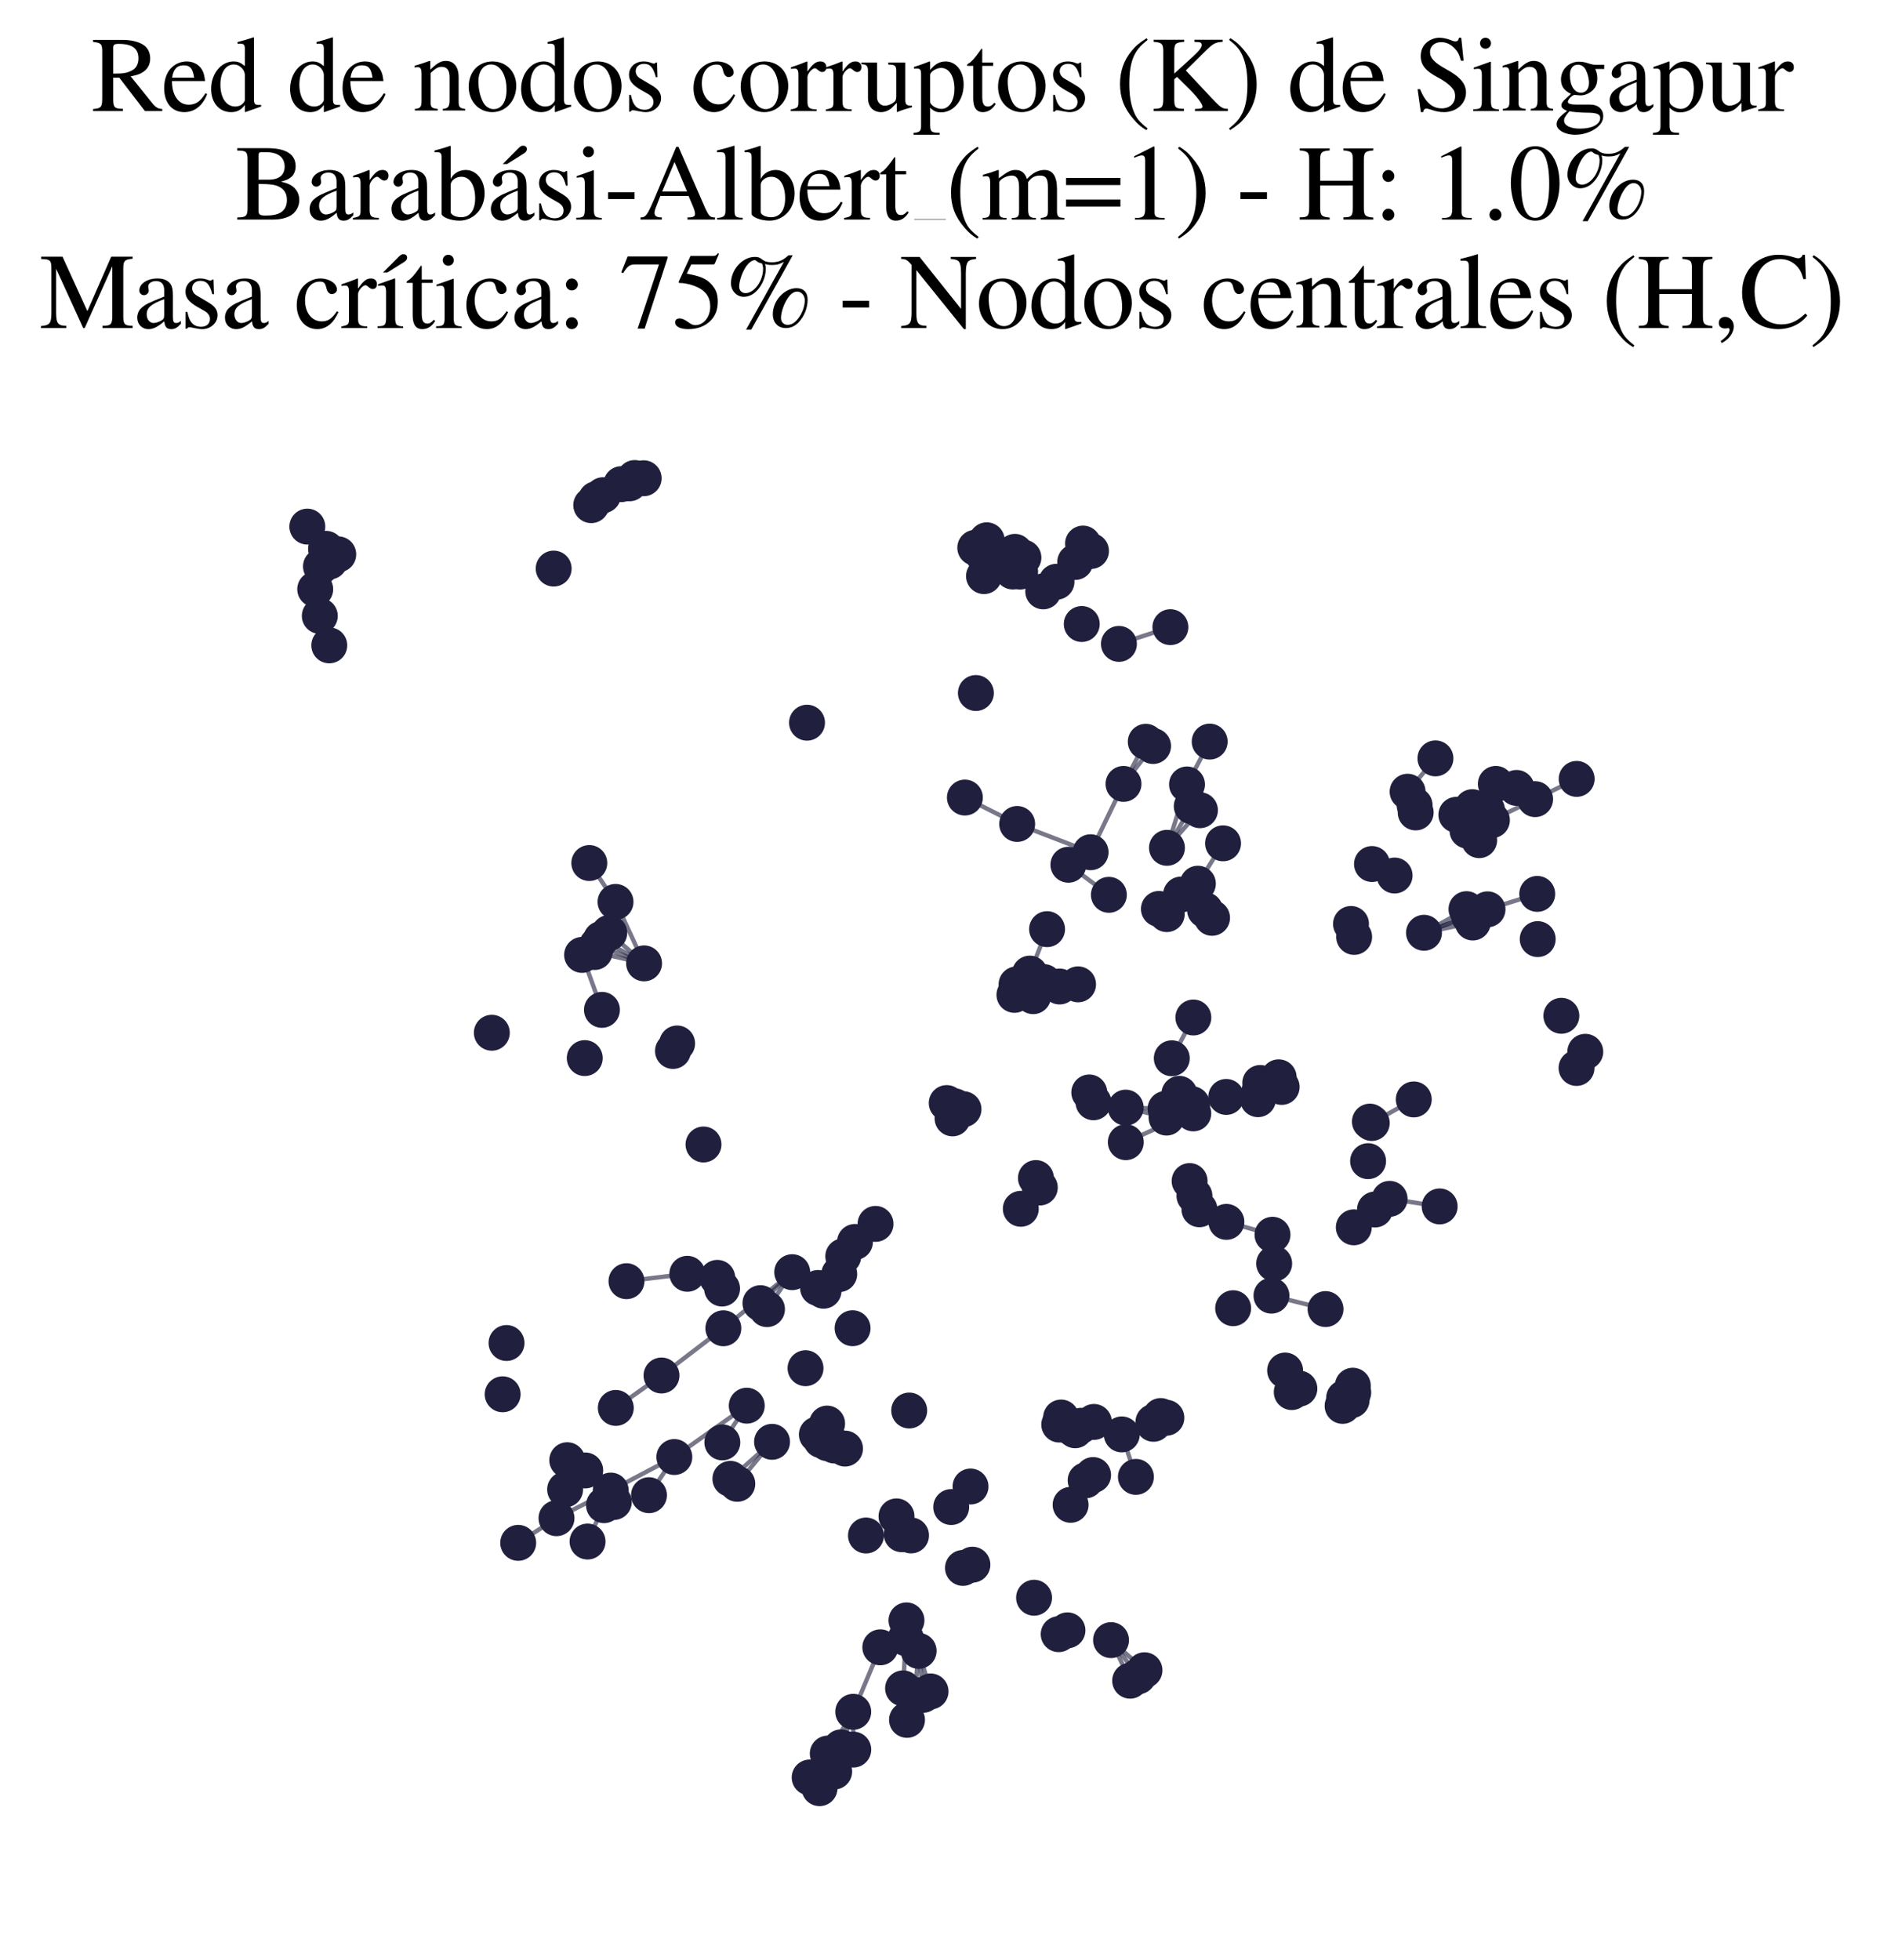 <?xml version="1.0" encoding="utf-8" standalone="no"?>
<!DOCTYPE svg PUBLIC "-//W3C//DTD SVG 1.1//EN"
  "http://www.w3.org/Graphics/SVG/1.1/DTD/svg11.dtd">
<svg xmlns:xlink="http://www.w3.org/1999/xlink" width="171.118pt" height="177.988pt" viewBox="0 0 171.118 177.988" xmlns="http://www.w3.org/2000/svg" version="1.1">
 <defs>
  <style type="text/css">*{stroke-linejoin: round; stroke-linecap: butt}</style>
 </defs>
 <g id="figure_1">
  <g id="patch_1">
   <path d="M 0 177.988 
L 171.118 177.988 
L 171.118 -0 
L 0 -0 
z
" style="fill: #ffffff"/>
  </g>
  <g id="axes_1">
   <g id="LineCollection_1">
    <path d="M 111.39 110.943 
L 115.577 112.111 
" clip-path="url(#p5c53144869)" style="fill: none; stroke: #201f3d; stroke-opacity: 0.6; stroke-width: 0.4"/>
    <path d="M 82.023 153.298 
L 82.273 148.739 
" clip-path="url(#p5c53144869)" style="fill: none; stroke: #201f3d; stroke-opacity: 0.6; stroke-width: 0.4"/>
    <path d="M 82.023 153.298 
L 82.381 156.159 
" clip-path="url(#p5c53144869)" style="fill: none; stroke: #201f3d; stroke-opacity: 0.6; stroke-width: 0.4"/>
    <path d="M 76.591 114.07 
L 74.802 117.196 
" clip-path="url(#p5c53144869)" style="fill: none; stroke: #201f3d; stroke-opacity: 0.6; stroke-width: 0.4"/>
    <path d="M 76.591 114.07 
L 74.299 116.945 
" clip-path="url(#p5c53144869)" style="fill: none; stroke: #201f3d; stroke-opacity: 0.6; stroke-width: 0.4"/>
    <path d="M 69.069 118.323 
L 71.954 115.51 
" clip-path="url(#p5c53144869)" style="fill: none; stroke: #201f3d; stroke-opacity: 0.6; stroke-width: 0.4"/>
    <path d="M 129.337 84.693 
L 133.77 83.761 
" clip-path="url(#p5c53144869)" style="fill: none; stroke: #201f3d; stroke-opacity: 0.6; stroke-width: 0.4"/>
    <path d="M 129.337 84.693 
L 133.418 83.176 
" clip-path="url(#p5c53144869)" style="fill: none; stroke: #201f3d; stroke-opacity: 0.6; stroke-width: 0.4"/>
    <path d="M 129.337 84.693 
L 135.108 82.565 
" clip-path="url(#p5c53144869)" style="fill: none; stroke: #201f3d; stroke-opacity: 0.6; stroke-width: 0.4"/>
    <path d="M 129.337 84.693 
L 133.196 82.549 
" clip-path="url(#p5c53144869)" style="fill: none; stroke: #201f3d; stroke-opacity: 0.6; stroke-width: 0.4"/>
    <path d="M 95.96 52.821 
L 99.092 50.029 
" clip-path="url(#p5c53144869)" style="fill: none; stroke: #201f3d; stroke-opacity: 0.6; stroke-width: 0.4"/>
    <path d="M 95.96 52.821 
L 98.368 49.355 
" clip-path="url(#p5c53144869)" style="fill: none; stroke: #201f3d; stroke-opacity: 0.6; stroke-width: 0.4"/>
    <path d="M 71.954 115.51 
L 65.701 120.604 
" clip-path="url(#p5c53144869)" style="fill: none; stroke: #201f3d; stroke-opacity: 0.6; stroke-width: 0.4"/>
    <path d="M 71.954 115.51 
L 69.664 118.867 
" clip-path="url(#p5c53144869)" style="fill: none; stroke: #201f3d; stroke-opacity: 0.6; stroke-width: 0.4"/>
    <path d="M 105.991 76.98 
L 107.813 71.227 
" clip-path="url(#p5c53144869)" style="fill: none; stroke: #201f3d; stroke-opacity: 0.6; stroke-width: 0.4"/>
    <path d="M 105.991 76.98 
L 108.244 73.208 
" clip-path="url(#p5c53144869)" style="fill: none; stroke: #201f3d; stroke-opacity: 0.6; stroke-width: 0.4"/>
    <path d="M 105.991 76.98 
L 108.988 73.566 
" clip-path="url(#p5c53144869)" style="fill: none; stroke: #201f3d; stroke-opacity: 0.6; stroke-width: 0.4"/>
    <path d="M 55.907 81.89 
L 58.499 87.472 
" clip-path="url(#p5c53144869)" style="fill: none; stroke: #201f3d; stroke-opacity: 0.6; stroke-width: 0.4"/>
    <path d="M 55.907 81.89 
L 53.525 78.362 
" clip-path="url(#p5c53144869)" style="fill: none; stroke: #201f3d; stroke-opacity: 0.6; stroke-width: 0.4"/>
    <path d="M 103.95 151.654 
L 100.912 148.919 
" clip-path="url(#p5c53144869)" style="fill: none; stroke: #201f3d; stroke-opacity: 0.6; stroke-width: 0.4"/>
    <path d="M 54.603 85.261 
L 58.499 87.472 
" clip-path="url(#p5c53144869)" style="fill: none; stroke: #201f3d; stroke-opacity: 0.6; stroke-width: 0.4"/>
    <path d="M 101.889 130.24 
L 103.172 134.096 
" clip-path="url(#p5c53144869)" style="fill: none; stroke: #201f3d; stroke-opacity: 0.6; stroke-width: 0.4"/>
    <path d="M 97.917 89.376 
L 96.24 89.572 
" clip-path="url(#p5c53144869)" style="fill: none; stroke: #201f3d; stroke-opacity: 0.6; stroke-width: 0.4"/>
    <path d="M 127.848 71.886 
L 130.377 68.859 
" clip-path="url(#p5c53144869)" style="fill: none; stroke: #201f3d; stroke-opacity: 0.6; stroke-width: 0.4"/>
    <path d="M 105.86 100.686 
L 102.244 100.569 
" clip-path="url(#p5c53144869)" style="fill: none; stroke: #201f3d; stroke-opacity: 0.6; stroke-width: 0.4"/>
    <path d="M 102.253 103.707 
L 111.376 99.598 
" clip-path="url(#p5c53144869)" style="fill: none; stroke: #201f3d; stroke-opacity: 0.6; stroke-width: 0.4"/>
    <path d="M 87.638 72.416 
L 92.387 74.814 
" clip-path="url(#p5c53144869)" style="fill: none; stroke: #201f3d; stroke-opacity: 0.6; stroke-width: 0.4"/>
    <path d="M 115.89 98.354 
L 111.376 99.598 
" clip-path="url(#p5c53144869)" style="fill: none; stroke: #201f3d; stroke-opacity: 0.6; stroke-width: 0.4"/>
    <path d="M 70.123 130.913 
L 66.968 134.727 
" clip-path="url(#p5c53144869)" style="fill: none; stroke: #201f3d; stroke-opacity: 0.6; stroke-width: 0.4"/>
    <path d="M 70.123 130.913 
L 66.339 134.276 
" clip-path="url(#p5c53144869)" style="fill: none; stroke: #201f3d; stroke-opacity: 0.6; stroke-width: 0.4"/>
    <path d="M 89.625 49.058 
L 89.373 52.31 
" clip-path="url(#p5c53144869)" style="fill: none; stroke: #201f3d; stroke-opacity: 0.6; stroke-width: 0.4"/>
    <path d="M 111.376 99.598 
L 116.409 98.691 
" clip-path="url(#p5c53144869)" style="fill: none; stroke: #201f3d; stroke-opacity: 0.6; stroke-width: 0.4"/>
    <path d="M 111.376 99.598 
L 116.137 97.817 
" clip-path="url(#p5c53144869)" style="fill: none; stroke: #201f3d; stroke-opacity: 0.6; stroke-width: 0.4"/>
    <path d="M 77.654 112.766 
L 76.224 115.686 
" clip-path="url(#p5c53144869)" style="fill: none; stroke: #201f3d; stroke-opacity: 0.6; stroke-width: 0.4"/>
    <path d="M 92.332 89.381 
L 94.82 89.171 
" clip-path="url(#p5c53144869)" style="fill: none; stroke: #201f3d; stroke-opacity: 0.6; stroke-width: 0.4"/>
    <path d="M 137.745 71.541 
L 135.061 73.542 
" clip-path="url(#p5c53144869)" style="fill: none; stroke: #201f3d; stroke-opacity: 0.6; stroke-width: 0.4"/>
    <path d="M 94.754 53.694 
L 97.659 51.027 
" clip-path="url(#p5c53144869)" style="fill: none; stroke: #201f3d; stroke-opacity: 0.6; stroke-width: 0.4"/>
    <path d="M 107.813 71.227 
L 109.872 67.335 
" clip-path="url(#p5c53144869)" style="fill: none; stroke: #201f3d; stroke-opacity: 0.6; stroke-width: 0.4"/>
    <path d="M 84.52 153.577 
L 83.437 149.895 
" clip-path="url(#p5c53144869)" style="fill: none; stroke: #201f3d; stroke-opacity: 0.6; stroke-width: 0.4"/>
    <path d="M 108.8 80.236 
L 111.087 76.572 
" clip-path="url(#p5c53144869)" style="fill: none; stroke: #201f3d; stroke-opacity: 0.6; stroke-width: 0.4"/>
    <path d="M 124.592 101.965 
L 128.409 99.825 
" clip-path="url(#p5c53144869)" style="fill: none; stroke: #201f3d; stroke-opacity: 0.6; stroke-width: 0.4"/>
    <path d="M 93.54 88.4 
L 95.102 84.365 
" clip-path="url(#p5c53144869)" style="fill: none; stroke: #201f3d; stroke-opacity: 0.6; stroke-width: 0.4"/>
    <path d="M 75.767 160.852 
L 76.39 158.654 
" clip-path="url(#p5c53144869)" style="fill: none; stroke: #201f3d; stroke-opacity: 0.6; stroke-width: 0.4"/>
    <path d="M 89.373 52.31 
L 88.581 49.736 
" clip-path="url(#p5c53144869)" style="fill: none; stroke: #201f3d; stroke-opacity: 0.6; stroke-width: 0.4"/>
    <path d="M 100.715 81.247 
L 97.038 78.516 
" clip-path="url(#p5c53144869)" style="fill: none; stroke: #201f3d; stroke-opacity: 0.6; stroke-width: 0.4"/>
    <path d="M 101.63 58.463 
L 106.302 56.945 
" clip-path="url(#p5c53144869)" style="fill: none; stroke: #201f3d; stroke-opacity: 0.6; stroke-width: 0.4"/>
    <path d="M 54.858 136.667 
L 53.366 139.969 
" clip-path="url(#p5c53144869)" style="fill: none; stroke: #201f3d; stroke-opacity: 0.6; stroke-width: 0.4"/>
    <path d="M 115.483 117.641 
L 120.396 118.861 
" clip-path="url(#p5c53144869)" style="fill: none; stroke: #201f3d; stroke-opacity: 0.6; stroke-width: 0.4"/>
    <path d="M 102.046 71.177 
L 99.056 77.381 
" clip-path="url(#p5c53144869)" style="fill: none; stroke: #201f3d; stroke-opacity: 0.6; stroke-width: 0.4"/>
    <path d="M 102.046 71.177 
L 104.73 67.737 
" clip-path="url(#p5c53144869)" style="fill: none; stroke: #201f3d; stroke-opacity: 0.6; stroke-width: 0.4"/>
    <path d="M 102.046 71.177 
L 104.067 67.351 
" clip-path="url(#p5c53144869)" style="fill: none; stroke: #201f3d; stroke-opacity: 0.6; stroke-width: 0.4"/>
    <path d="M 99.056 77.381 
L 92.387 74.814 
" clip-path="url(#p5c53144869)" style="fill: none; stroke: #201f3d; stroke-opacity: 0.6; stroke-width: 0.4"/>
    <path d="M 126.214 108.851 
L 130.76 109.54 
" clip-path="url(#p5c53144869)" style="fill: none; stroke: #201f3d; stroke-opacity: 0.6; stroke-width: 0.4"/>
    <path d="M 108.389 92.386 
L 106.43 96.088 
" clip-path="url(#p5c53144869)" style="fill: none; stroke: #201f3d; stroke-opacity: 0.6; stroke-width: 0.4"/>
    <path d="M 83.085 153.907 
L 83.437 149.895 
" clip-path="url(#p5c53144869)" style="fill: none; stroke: #201f3d; stroke-opacity: 0.6; stroke-width: 0.4"/>
    <path d="M 135.108 82.565 
L 139.623 81.163 
" clip-path="url(#p5c53144869)" style="fill: none; stroke: #201f3d; stroke-opacity: 0.6; stroke-width: 0.4"/>
    <path d="M 139.431 72.56 
L 135.507 74.47 
" clip-path="url(#p5c53144869)" style="fill: none; stroke: #201f3d; stroke-opacity: 0.6; stroke-width: 0.4"/>
    <path d="M 139.431 72.56 
L 143.204 70.722 
" clip-path="url(#p5c53144869)" style="fill: none; stroke: #201f3d; stroke-opacity: 0.6; stroke-width: 0.4"/>
    <path d="M 67.826 127.632 
L 61.248 132.294 
" clip-path="url(#p5c53144869)" style="fill: none; stroke: #201f3d; stroke-opacity: 0.6; stroke-width: 0.4"/>
    <path d="M 67.826 127.632 
L 65.608 130.964 
" clip-path="url(#p5c53144869)" style="fill: none; stroke: #201f3d; stroke-opacity: 0.6; stroke-width: 0.4"/>
    <path d="M 102.244 100.569 
L 105.953 101.474 
" clip-path="url(#p5c53144869)" style="fill: none; stroke: #201f3d; stroke-opacity: 0.6; stroke-width: 0.4"/>
    <path d="M 83.849 153.886 
L 83.437 149.895 
" clip-path="url(#p5c53144869)" style="fill: none; stroke: #201f3d; stroke-opacity: 0.6; stroke-width: 0.4"/>
    <path d="M 54.23 85.819 
L 58.499 87.472 
" clip-path="url(#p5c53144869)" style="fill: none; stroke: #201f3d; stroke-opacity: 0.6; stroke-width: 0.4"/>
    <path d="M 79.955 149.573 
L 77.497 155.427 
" clip-path="url(#p5c53144869)" style="fill: none; stroke: #201f3d; stroke-opacity: 0.6; stroke-width: 0.4"/>
    <path d="M 133.729 73.287 
L 135.861 71.175 
" clip-path="url(#p5c53144869)" style="fill: none; stroke: #201f3d; stroke-opacity: 0.6; stroke-width: 0.4"/>
    <path d="M 73.54 161.392 
L 75.184 159.219 
" clip-path="url(#p5c53144869)" style="fill: none; stroke: #201f3d; stroke-opacity: 0.6; stroke-width: 0.4"/>
    <path d="M 94.82 89.171 
L 92.138 90.33 
" clip-path="url(#p5c53144869)" style="fill: none; stroke: #201f3d; stroke-opacity: 0.6; stroke-width: 0.4"/>
    <path d="M 94.82 89.171 
L 96.24 89.572 
" clip-path="url(#p5c53144869)" style="fill: none; stroke: #201f3d; stroke-opacity: 0.6; stroke-width: 0.4"/>
    <path d="M 94.82 89.171 
L 93.838 90.45 
" clip-path="url(#p5c53144869)" style="fill: none; stroke: #201f3d; stroke-opacity: 0.6; stroke-width: 0.4"/>
    <path d="M 54.011 86.441 
L 58.499 87.472 
" clip-path="url(#p5c53144869)" style="fill: none; stroke: #201f3d; stroke-opacity: 0.6; stroke-width: 0.4"/>
    <path d="M 61.248 132.294 
L 55.473 135.339 
" clip-path="url(#p5c53144869)" style="fill: none; stroke: #201f3d; stroke-opacity: 0.6; stroke-width: 0.4"/>
    <path d="M 61.248 132.294 
L 58.944 135.76 
" clip-path="url(#p5c53144869)" style="fill: none; stroke: #201f3d; stroke-opacity: 0.6; stroke-width: 0.4"/>
    <path d="M 55.473 135.339 
L 50.545 137.848 
" clip-path="url(#p5c53144869)" style="fill: none; stroke: #201f3d; stroke-opacity: 0.6; stroke-width: 0.4"/>
    <path d="M 29.613 49.83 
L 27.914 47.815 
" clip-path="url(#p5c53144869)" style="fill: none; stroke: #201f3d; stroke-opacity: 0.6; stroke-width: 0.4"/>
    <path d="M 77.497 155.427 
L 75.184 159.219 
" clip-path="url(#p5c53144869)" style="fill: none; stroke: #201f3d; stroke-opacity: 0.6; stroke-width: 0.4"/>
    <path d="M 77.497 155.427 
L 76.39 158.654 
" clip-path="url(#p5c53144869)" style="fill: none; stroke: #201f3d; stroke-opacity: 0.6; stroke-width: 0.4"/>
    <path d="M 77.497 155.427 
L 77.501 158.858 
" clip-path="url(#p5c53144869)" style="fill: none; stroke: #201f3d; stroke-opacity: 0.6; stroke-width: 0.4"/>
    <path d="M 75.184 159.219 
L 74.437 162.361 
" clip-path="url(#p5c53144869)" style="fill: none; stroke: #201f3d; stroke-opacity: 0.6; stroke-width: 0.4"/>
    <path d="M 56.901 116.329 
L 62.427 115.658 
" clip-path="url(#p5c53144869)" style="fill: none; stroke: #201f3d; stroke-opacity: 0.6; stroke-width: 0.4"/>
    <path d="M 50.545 137.848 
L 47.066 140.087 
" clip-path="url(#p5c53144869)" style="fill: none; stroke: #201f3d; stroke-opacity: 0.6; stroke-width: 0.4"/>
    <path d="M 54.673 91.693 
L 52.868 86.704 
" clip-path="url(#p5c53144869)" style="fill: none; stroke: #201f3d; stroke-opacity: 0.6; stroke-width: 0.4"/>
    <path d="M 100.912 148.919 
L 102.649 152.603 
" clip-path="url(#p5c53144869)" style="fill: none; stroke: #201f3d; stroke-opacity: 0.6; stroke-width: 0.4"/>
    <path d="M 100.912 148.919 
L 103.374 152.208 
" clip-path="url(#p5c53144869)" style="fill: none; stroke: #201f3d; stroke-opacity: 0.6; stroke-width: 0.4"/>
    <path d="M 55.335 84.704 
L 58.499 87.472 
" clip-path="url(#p5c53144869)" style="fill: none; stroke: #201f3d; stroke-opacity: 0.6; stroke-width: 0.4"/>
    <path d="M 65.701 120.604 
L 60.083 124.891 
" clip-path="url(#p5c53144869)" style="fill: none; stroke: #201f3d; stroke-opacity: 0.6; stroke-width: 0.4"/>
    <path d="M 60.083 124.891 
L 55.931 127.835 
" clip-path="url(#p5c53144869)" style="fill: none; stroke: #201f3d; stroke-opacity: 0.6; stroke-width: 0.4"/>
   </g>
   <g id="PathCollection_1">
    <defs>
     <path id="m6c6067d1f5" d="M 0 1.581 
C 0.419 1.581 0.822 1.415 1.118 1.118 
C 1.415 0.822 1.581 0.419 1.581 0 
C 1.581 -0.419 1.415 -0.822 1.118 -1.118 
C 0.822 -1.415 0.419 -1.581 0 -1.581 
C -0.419 -1.581 -0.822 -1.415 -1.118 -1.118 
C -1.415 -0.822 -1.581 -0.419 -1.581 0 
C -1.581 0.419 -1.415 0.822 -1.118 1.118 
C -0.822 1.415 -0.419 1.581 0 1.581 
z
" style="stroke: #201f3d; stroke-width: 0.1"/>
    </defs>
    <g clip-path="url(#p5c53144869)">
     <use xlink:href="#m6c6067d1f5" x="96.375" y="128.707" style="fill: #201f3d; stroke: #201f3d; stroke-width: 0.1"/>
     <use xlink:href="#m6c6067d1f5" x="98.936" y="99.192" style="fill: #201f3d; stroke: #201f3d; stroke-width: 0.1"/>
     <use xlink:href="#m6c6067d1f5" x="122.763" y="127.13" style="fill: #201f3d; stroke: #201f3d; stroke-width: 0.1"/>
     <use xlink:href="#m6c6067d1f5" x="139.665" y="85.269" style="fill: #201f3d; stroke: #201f3d; stroke-width: 0.1"/>
     <use xlink:href="#m6c6067d1f5" x="102.244" y="100.569" style="fill: #201f3d; stroke: #201f3d; stroke-width: 0.1"/>
     <use xlink:href="#m6c6067d1f5" x="58.944" y="135.76" style="fill: #201f3d; stroke: #201f3d; stroke-width: 0.1"/>
     <use xlink:href="#m6c6067d1f5" x="55.931" y="127.835" style="fill: #201f3d; stroke: #201f3d; stroke-width: 0.1"/>
     <use xlink:href="#m6c6067d1f5" x="133.223" y="74.738" style="fill: #201f3d; stroke: #201f3d; stroke-width: 0.1"/>
     <use xlink:href="#m6c6067d1f5" x="122.081" y="126.931" style="fill: #201f3d; stroke: #201f3d; stroke-width: 0.1"/>
     <use xlink:href="#m6c6067d1f5" x="90.541" y="51.045" style="fill: #201f3d; stroke: #201f3d; stroke-width: 0.1"/>
     <use xlink:href="#m6c6067d1f5" x="108.049" y="107.237" style="fill: #201f3d; stroke: #201f3d; stroke-width: 0.1"/>
     <use xlink:href="#m6c6067d1f5" x="82.023" y="153.298" style="fill: #201f3d; stroke: #201f3d; stroke-width: 0.1"/>
     <use xlink:href="#m6c6067d1f5" x="82.748" y="139.413" style="fill: #201f3d; stroke: #201f3d; stroke-width: 0.1"/>
     <use xlink:href="#m6c6067d1f5" x="74.594" y="130.763" style="fill: #201f3d; stroke: #201f3d; stroke-width: 0.1"/>
     <use xlink:href="#m6c6067d1f5" x="73.299" y="65.619" style="fill: #201f3d; stroke: #201f3d; stroke-width: 0.1"/>
     <use xlink:href="#m6c6067d1f5" x="102.253" y="103.707" style="fill: #201f3d; stroke: #201f3d; stroke-width: 0.1"/>
     <use xlink:href="#m6c6067d1f5" x="97.297" y="129.612" style="fill: #201f3d; stroke: #201f3d; stroke-width: 0.1"/>
     <use xlink:href="#m6c6067d1f5" x="98.368" y="49.355" style="fill: #201f3d; stroke: #201f3d; stroke-width: 0.1"/>
     <use xlink:href="#m6c6067d1f5" x="137.745" y="71.541" style="fill: #201f3d; stroke: #201f3d; stroke-width: 0.1"/>
     <use xlink:href="#m6c6067d1f5" x="108.389" y="92.386" style="fill: #201f3d; stroke: #201f3d; stroke-width: 0.1"/>
     <use xlink:href="#m6c6067d1f5" x="108.94" y="109.799" style="fill: #201f3d; stroke: #201f3d; stroke-width: 0.1"/>
     <use xlink:href="#m6c6067d1f5" x="82.381" y="156.159" style="fill: #201f3d; stroke: #201f3d; stroke-width: 0.1"/>
     <use xlink:href="#m6c6067d1f5" x="122.872" y="125.817" style="fill: #201f3d; stroke: #201f3d; stroke-width: 0.1"/>
     <use xlink:href="#m6c6067d1f5" x="79.955" y="149.573" style="fill: #201f3d; stroke: #201f3d; stroke-width: 0.1"/>
     <use xlink:href="#m6c6067d1f5" x="58.499" y="87.472" style="fill: #201f3d; stroke: #201f3d; stroke-width: 0.1"/>
     <use xlink:href="#m6c6067d1f5" x="130.377" y="68.859" style="fill: #201f3d; stroke: #201f3d; stroke-width: 0.1"/>
     <use xlink:href="#m6c6067d1f5" x="97.038" y="78.516" style="fill: #201f3d; stroke: #201f3d; stroke-width: 0.1"/>
     <use xlink:href="#m6c6067d1f5" x="133.729" y="73.287" style="fill: #201f3d; stroke: #201f3d; stroke-width: 0.1"/>
     <use xlink:href="#m6c6067d1f5" x="75.777" y="131.248" style="fill: #201f3d; stroke: #201f3d; stroke-width: 0.1"/>
     <use xlink:href="#m6c6067d1f5" x="92.955" y="50.631" style="fill: #201f3d; stroke: #201f3d; stroke-width: 0.1"/>
     <use xlink:href="#m6c6067d1f5" x="82.333" y="147.128" style="fill: #201f3d; stroke: #201f3d; stroke-width: 0.1"/>
     <use xlink:href="#m6c6067d1f5" x="75.123" y="129.257" style="fill: #201f3d; stroke: #201f3d; stroke-width: 0.1"/>
     <use xlink:href="#m6c6067d1f5" x="79.522" y="111.127" style="fill: #201f3d; stroke: #201f3d; stroke-width: 0.1"/>
     <use xlink:href="#m6c6067d1f5" x="116.409" y="98.691" style="fill: #201f3d; stroke: #201f3d; stroke-width: 0.1"/>
     <use xlink:href="#m6c6067d1f5" x="76.75" y="131.527" style="fill: #201f3d; stroke: #201f3d; stroke-width: 0.1"/>
     <use xlink:href="#m6c6067d1f5" x="105.421" y="128.571" style="fill: #201f3d; stroke: #201f3d; stroke-width: 0.1"/>
     <use xlink:href="#m6c6067d1f5" x="115.73" y="114.727" style="fill: #201f3d; stroke: #201f3d; stroke-width: 0.1"/>
     <use xlink:href="#m6c6067d1f5" x="88.637" y="62.924" style="fill: #201f3d; stroke: #201f3d; stroke-width: 0.1"/>
     <use xlink:href="#m6c6067d1f5" x="103.95" y="151.654" style="fill: #201f3d; stroke: #201f3d; stroke-width: 0.1"/>
     <use xlink:href="#m6c6067d1f5" x="109.872" y="67.335" style="fill: #201f3d; stroke: #201f3d; stroke-width: 0.1"/>
     <use xlink:href="#m6c6067d1f5" x="143.986" y="95.5" style="fill: #201f3d; stroke: #201f3d; stroke-width: 0.1"/>
     <use xlink:href="#m6c6067d1f5" x="122.911" y="126.442" style="fill: #201f3d; stroke: #201f3d; stroke-width: 0.1"/>
     <use xlink:href="#m6c6067d1f5" x="53.366" y="139.969" style="fill: #201f3d; stroke: #201f3d; stroke-width: 0.1"/>
     <use xlink:href="#m6c6067d1f5" x="69.664" y="118.867" style="fill: #201f3d; stroke: #201f3d; stroke-width: 0.1"/>
     <use xlink:href="#m6c6067d1f5" x="55.473" y="135.339" style="fill: #201f3d; stroke: #201f3d; stroke-width: 0.1"/>
     <use xlink:href="#m6c6067d1f5" x="124.885" y="109.821" style="fill: #201f3d; stroke: #201f3d; stroke-width: 0.1"/>
     <use xlink:href="#m6c6067d1f5" x="101.889" y="130.24" style="fill: #201f3d; stroke: #201f3d; stroke-width: 0.1"/>
     <use xlink:href="#m6c6067d1f5" x="76.591" y="114.07" style="fill: #201f3d; stroke: #201f3d; stroke-width: 0.1"/>
     <use xlink:href="#m6c6067d1f5" x="65.149" y="116.026" style="fill: #201f3d; stroke: #201f3d; stroke-width: 0.1"/>
     <use xlink:href="#m6c6067d1f5" x="104.762" y="129.114" style="fill: #201f3d; stroke: #201f3d; stroke-width: 0.1"/>
     <use xlink:href="#m6c6067d1f5" x="74.802" y="117.196" style="fill: #201f3d; stroke: #201f3d; stroke-width: 0.1"/>
     <use xlink:href="#m6c6067d1f5" x="105.991" y="76.98" style="fill: #201f3d; stroke: #201f3d; stroke-width: 0.1"/>
     <use xlink:href="#m6c6067d1f5" x="82.581" y="128.071" style="fill: #201f3d; stroke: #201f3d; stroke-width: 0.1"/>
     <use xlink:href="#m6c6067d1f5" x="46.007" y="121.942" style="fill: #201f3d; stroke: #201f3d; stroke-width: 0.1"/>
     <use xlink:href="#m6c6067d1f5" x="54.011" y="86.441" style="fill: #201f3d; stroke: #201f3d; stroke-width: 0.1"/>
     <use xlink:href="#m6c6067d1f5" x="88.581" y="49.736" style="fill: #201f3d; stroke: #201f3d; stroke-width: 0.1"/>
     <use xlink:href="#m6c6067d1f5" x="50.289" y="51.625" style="fill: #201f3d; stroke: #201f3d; stroke-width: 0.1"/>
     <use xlink:href="#m6c6067d1f5" x="121.945" y="127.651" style="fill: #201f3d; stroke: #201f3d; stroke-width: 0.1"/>
     <use xlink:href="#m6c6067d1f5" x="133.289" y="75.424" style="fill: #201f3d; stroke: #201f3d; stroke-width: 0.1"/>
     <use xlink:href="#m6c6067d1f5" x="65.583" y="116.997" style="fill: #201f3d; stroke: #201f3d; stroke-width: 0.1"/>
     <use xlink:href="#m6c6067d1f5" x="115.483" y="117.641" style="fill: #201f3d; stroke: #201f3d; stroke-width: 0.1"/>
     <use xlink:href="#m6c6067d1f5" x="107.27" y="81.222" style="fill: #201f3d; stroke: #201f3d; stroke-width: 0.1"/>
     <use xlink:href="#m6c6067d1f5" x="99.284" y="133.93" style="fill: #201f3d; stroke: #201f3d; stroke-width: 0.1"/>
     <use xlink:href="#m6c6067d1f5" x="105.939" y="128.73" style="fill: #201f3d; stroke: #201f3d; stroke-width: 0.1"/>
     <use xlink:href="#m6c6067d1f5" x="108.488" y="108.579" style="fill: #201f3d; stroke: #201f3d; stroke-width: 0.1"/>
     <use xlink:href="#m6c6067d1f5" x="89.625" y="49.058" style="fill: #201f3d; stroke: #201f3d; stroke-width: 0.1"/>
     <use xlink:href="#m6c6067d1f5" x="74.437" y="162.361" style="fill: #201f3d; stroke: #201f3d; stroke-width: 0.1"/>
     <use xlink:href="#m6c6067d1f5" x="83.849" y="153.886" style="fill: #201f3d; stroke: #201f3d; stroke-width: 0.1"/>
     <use xlink:href="#m6c6067d1f5" x="108.382" y="101.094" style="fill: #201f3d; stroke: #201f3d; stroke-width: 0.1"/>
     <use xlink:href="#m6c6067d1f5" x="77.501" y="158.858" style="fill: #201f3d; stroke: #201f3d; stroke-width: 0.1"/>
     <use xlink:href="#m6c6067d1f5" x="133.931" y="75.728" style="fill: #201f3d; stroke: #201f3d; stroke-width: 0.1"/>
     <use xlink:href="#m6c6067d1f5" x="105.973" y="82.999" style="fill: #201f3d; stroke: #201f3d; stroke-width: 0.1"/>
     <use xlink:href="#m6c6067d1f5" x="108.255" y="100.254" style="fill: #201f3d; stroke: #201f3d; stroke-width: 0.1"/>
     <use xlink:href="#m6c6067d1f5" x="94.443" y="107.823" style="fill: #201f3d; stroke: #201f3d; stroke-width: 0.1"/>
     <use xlink:href="#m6c6067d1f5" x="52.868" y="86.704" style="fill: #201f3d; stroke: #201f3d; stroke-width: 0.1"/>
     <use xlink:href="#m6c6067d1f5" x="103.374" y="152.208" style="fill: #201f3d; stroke: #201f3d; stroke-width: 0.1"/>
     <use xlink:href="#m6c6067d1f5" x="91.802" y="51.195" style="fill: #201f3d; stroke: #201f3d; stroke-width: 0.1"/>
     <use xlink:href="#m6c6067d1f5" x="75.767" y="160.852" style="fill: #201f3d; stroke: #201f3d; stroke-width: 0.1"/>
     <use xlink:href="#m6c6067d1f5" x="61.248" y="132.294" style="fill: #201f3d; stroke: #201f3d; stroke-width: 0.1"/>
     <use xlink:href="#m6c6067d1f5" x="107.119" y="99.317" style="fill: #201f3d; stroke: #201f3d; stroke-width: 0.1"/>
     <use xlink:href="#m6c6067d1f5" x="91.165" y="50.988" style="fill: #201f3d; stroke: #201f3d; stroke-width: 0.1"/>
     <use xlink:href="#m6c6067d1f5" x="58.462" y="43.425" style="fill: #201f3d; stroke: #201f3d; stroke-width: 0.1"/>
     <use xlink:href="#m6c6067d1f5" x="141.814" y="92.232" style="fill: #201f3d; stroke: #201f3d; stroke-width: 0.1"/>
     <use xlink:href="#m6c6067d1f5" x="77.654" y="112.766" style="fill: #201f3d; stroke: #201f3d; stroke-width: 0.1"/>
     <use xlink:href="#m6c6067d1f5" x="74.193" y="130.255" style="fill: #201f3d; stroke: #201f3d; stroke-width: 0.1"/>
     <use xlink:href="#m6c6067d1f5" x="139.431" y="72.56" style="fill: #201f3d; stroke: #201f3d; stroke-width: 0.1"/>
     <use xlink:href="#m6c6067d1f5" x="83.437" y="149.895" style="fill: #201f3d; stroke: #201f3d; stroke-width: 0.1"/>
     <use xlink:href="#m6c6067d1f5" x="128.486" y="73.116" style="fill: #201f3d; stroke: #201f3d; stroke-width: 0.1"/>
     <use xlink:href="#m6c6067d1f5" x="93.54" y="88.4" style="fill: #201f3d; stroke: #201f3d; stroke-width: 0.1"/>
     <use xlink:href="#m6c6067d1f5" x="111.087" y="76.572" style="fill: #201f3d; stroke: #201f3d; stroke-width: 0.1"/>
     <use xlink:href="#m6c6067d1f5" x="88.15" y="134.972" style="fill: #201f3d; stroke: #201f3d; stroke-width: 0.1"/>
     <use xlink:href="#m6c6067d1f5" x="132.863" y="73.951" style="fill: #201f3d; stroke: #201f3d; stroke-width: 0.1"/>
     <use xlink:href="#m6c6067d1f5" x="57.178" y="43.883" style="fill: #201f3d; stroke: #201f3d; stroke-width: 0.1"/>
     <use xlink:href="#m6c6067d1f5" x="71.954" y="115.51" style="fill: #201f3d; stroke: #201f3d; stroke-width: 0.1"/>
     <use xlink:href="#m6c6067d1f5" x="133.77" y="83.761" style="fill: #201f3d; stroke: #201f3d; stroke-width: 0.1"/>
     <use xlink:href="#m6c6067d1f5" x="54.858" y="136.667" style="fill: #201f3d; stroke: #201f3d; stroke-width: 0.1"/>
     <use xlink:href="#m6c6067d1f5" x="78.653" y="139.42" style="fill: #201f3d; stroke: #201f3d; stroke-width: 0.1"/>
     <use xlink:href="#m6c6067d1f5" x="29.153" y="51.428" style="fill: #201f3d; stroke: #201f3d; stroke-width: 0.1"/>
     <use xlink:href="#m6c6067d1f5" x="28.63" y="53.499" style="fill: #201f3d; stroke: #201f3d; stroke-width: 0.1"/>
     <use xlink:href="#m6c6067d1f5" x="124.592" y="101.965" style="fill: #201f3d; stroke: #201f3d; stroke-width: 0.1"/>
     <use xlink:href="#m6c6067d1f5" x="73.54" y="161.392" style="fill: #201f3d; stroke: #201f3d; stroke-width: 0.1"/>
     <use xlink:href="#m6c6067d1f5" x="109.452" y="82.637" style="fill: #201f3d; stroke: #201f3d; stroke-width: 0.1"/>
     <use xlink:href="#m6c6067d1f5" x="92.654" y="51.897" style="fill: #201f3d; stroke: #201f3d; stroke-width: 0.1"/>
     <use xlink:href="#m6c6067d1f5" x="96.24" y="89.572" style="fill: #201f3d; stroke: #201f3d; stroke-width: 0.1"/>
     <use xlink:href="#m6c6067d1f5" x="139.623" y="81.163" style="fill: #201f3d; stroke: #201f3d; stroke-width: 0.1"/>
     <use xlink:href="#m6c6067d1f5" x="96.158" y="148.379" style="fill: #201f3d; stroke: #201f3d; stroke-width: 0.1"/>
     <use xlink:href="#m6c6067d1f5" x="55.752" y="136.377" style="fill: #201f3d; stroke: #201f3d; stroke-width: 0.1"/>
     <use xlink:href="#m6c6067d1f5" x="105.86" y="100.686" style="fill: #201f3d; stroke: #201f3d; stroke-width: 0.1"/>
     <use xlink:href="#m6c6067d1f5" x="54.23" y="85.819" style="fill: #201f3d; stroke: #201f3d; stroke-width: 0.1"/>
     <use xlink:href="#m6c6067d1f5" x="54.773" y="44.962" style="fill: #201f3d; stroke: #201f3d; stroke-width: 0.1"/>
     <use xlink:href="#m6c6067d1f5" x="115.577" y="112.111" style="fill: #201f3d; stroke: #201f3d; stroke-width: 0.1"/>
     <use xlink:href="#m6c6067d1f5" x="94.089" y="106.964" style="fill: #201f3d; stroke: #201f3d; stroke-width: 0.1"/>
     <use xlink:href="#m6c6067d1f5" x="47.066" y="140.087" style="fill: #201f3d; stroke: #201f3d; stroke-width: 0.1"/>
     <use xlink:href="#m6c6067d1f5" x="108.244" y="73.208" style="fill: #201f3d; stroke: #201f3d; stroke-width: 0.1"/>
     <use xlink:href="#m6c6067d1f5" x="56.901" y="116.329" style="fill: #201f3d; stroke: #201f3d; stroke-width: 0.1"/>
     <use xlink:href="#m6c6067d1f5" x="92.332" y="89.381" style="fill: #201f3d; stroke: #201f3d; stroke-width: 0.1"/>
     <use xlink:href="#m6c6067d1f5" x="88.321" y="142.069" style="fill: #201f3d; stroke: #201f3d; stroke-width: 0.1"/>
     <use xlink:href="#m6c6067d1f5" x="110.087" y="83.337" style="fill: #201f3d; stroke: #201f3d; stroke-width: 0.1"/>
     <use xlink:href="#m6c6067d1f5" x="122.708" y="83.893" style="fill: #201f3d; stroke: #201f3d; stroke-width: 0.1"/>
     <use xlink:href="#m6c6067d1f5" x="62.427" y="115.658" style="fill: #201f3d; stroke: #201f3d; stroke-width: 0.1"/>
     <use xlink:href="#m6c6067d1f5" x="96.208" y="129.347" style="fill: #201f3d; stroke: #201f3d; stroke-width: 0.1"/>
     <use xlink:href="#m6c6067d1f5" x="127.848" y="71.886" style="fill: #201f3d; stroke: #201f3d; stroke-width: 0.1"/>
     <use xlink:href="#m6c6067d1f5" x="133.196" y="82.549" style="fill: #201f3d; stroke: #201f3d; stroke-width: 0.1"/>
     <use xlink:href="#m6c6067d1f5" x="29.908" y="58.598" style="fill: #201f3d; stroke: #201f3d; stroke-width: 0.1"/>
     <use xlink:href="#m6c6067d1f5" x="143.192" y="96.968" style="fill: #201f3d; stroke: #201f3d; stroke-width: 0.1"/>
     <use xlink:href="#m6c6067d1f5" x="120.396" y="118.861" style="fill: #201f3d; stroke: #201f3d; stroke-width: 0.1"/>
     <use xlink:href="#m6c6067d1f5" x="111.39" y="110.943" style="fill: #201f3d; stroke: #201f3d; stroke-width: 0.1"/>
     <use xlink:href="#m6c6067d1f5" x="91.983" y="51.891" style="fill: #201f3d; stroke: #201f3d; stroke-width: 0.1"/>
     <use xlink:href="#m6c6067d1f5" x="102.649" y="152.603" style="fill: #201f3d; stroke: #201f3d; stroke-width: 0.1"/>
     <use xlink:href="#m6c6067d1f5" x="96.954" y="148.031" style="fill: #201f3d; stroke: #201f3d; stroke-width: 0.1"/>
     <use xlink:href="#m6c6067d1f5" x="92.183" y="50.106" style="fill: #201f3d; stroke: #201f3d; stroke-width: 0.1"/>
     <use xlink:href="#m6c6067d1f5" x="83.085" y="153.907" style="fill: #201f3d; stroke: #201f3d; stroke-width: 0.1"/>
     <use xlink:href="#m6c6067d1f5" x="134.351" y="76.285" style="fill: #201f3d; stroke: #201f3d; stroke-width: 0.1"/>
     <use xlink:href="#m6c6067d1f5" x="54.673" y="91.693" style="fill: #201f3d; stroke: #201f3d; stroke-width: 0.1"/>
     <use xlink:href="#m6c6067d1f5" x="53.112" y="96.072" style="fill: #201f3d; stroke: #201f3d; stroke-width: 0.1"/>
     <use xlink:href="#m6c6067d1f5" x="87.638" y="72.416" style="fill: #201f3d; stroke: #201f3d; stroke-width: 0.1"/>
     <use xlink:href="#m6c6067d1f5" x="129.337" y="84.693" style="fill: #201f3d; stroke: #201f3d; stroke-width: 0.1"/>
     <use xlink:href="#m6c6067d1f5" x="99.056" y="77.381" style="fill: #201f3d; stroke: #201f3d; stroke-width: 0.1"/>
     <use xlink:href="#m6c6067d1f5" x="111.376" y="99.598" style="fill: #201f3d; stroke: #201f3d; stroke-width: 0.1"/>
     <use xlink:href="#m6c6067d1f5" x="70.123" y="130.913" style="fill: #201f3d; stroke: #201f3d; stroke-width: 0.1"/>
     <use xlink:href="#m6c6067d1f5" x="29.613" y="49.83" style="fill: #201f3d; stroke: #201f3d; stroke-width: 0.1"/>
     <use xlink:href="#m6c6067d1f5" x="114.39" y="99.095" style="fill: #201f3d; stroke: #201f3d; stroke-width: 0.1"/>
     <use xlink:href="#m6c6067d1f5" x="66.339" y="134.276" style="fill: #201f3d; stroke: #201f3d; stroke-width: 0.1"/>
     <use xlink:href="#m6c6067d1f5" x="102.046" y="71.177" style="fill: #201f3d; stroke: #201f3d; stroke-width: 0.1"/>
     <use xlink:href="#m6c6067d1f5" x="54.603" y="85.261" style="fill: #201f3d; stroke: #201f3d; stroke-width: 0.1"/>
     <use xlink:href="#m6c6067d1f5" x="44.671" y="93.771" style="fill: #201f3d; stroke: #201f3d; stroke-width: 0.1"/>
     <use xlink:href="#m6c6067d1f5" x="29.937" y="50.98" style="fill: #201f3d; stroke: #201f3d; stroke-width: 0.1"/>
     <use xlink:href="#m6c6067d1f5" x="118.019" y="126.082" style="fill: #201f3d; stroke: #201f3d; stroke-width: 0.1"/>
     <use xlink:href="#m6c6067d1f5" x="135.507" y="74.47" style="fill: #201f3d; stroke: #201f3d; stroke-width: 0.1"/>
     <use xlink:href="#m6c6067d1f5" x="124.425" y="101.84" style="fill: #201f3d; stroke: #201f3d; stroke-width: 0.1"/>
     <use xlink:href="#m6c6067d1f5" x="81.902" y="139.304" style="fill: #201f3d; stroke: #201f3d; stroke-width: 0.1"/>
     <use xlink:href="#m6c6067d1f5" x="53.525" y="78.362" style="fill: #201f3d; stroke: #201f3d; stroke-width: 0.1"/>
     <use xlink:href="#m6c6067d1f5" x="100.912" y="148.919" style="fill: #201f3d; stroke: #201f3d; stroke-width: 0.1"/>
     <use xlink:href="#m6c6067d1f5" x="135.861" y="71.175" style="fill: #201f3d; stroke: #201f3d; stroke-width: 0.1"/>
     <use xlink:href="#m6c6067d1f5" x="53.154" y="133.512" style="fill: #201f3d; stroke: #201f3d; stroke-width: 0.1"/>
     <use xlink:href="#m6c6067d1f5" x="27.914" y="47.815" style="fill: #201f3d; stroke: #201f3d; stroke-width: 0.1"/>
     <use xlink:href="#m6c6067d1f5" x="89.333" y="50.422" style="fill: #201f3d; stroke: #201f3d; stroke-width: 0.1"/>
     <use xlink:href="#m6c6067d1f5" x="84.52" y="153.577" style="fill: #201f3d; stroke: #201f3d; stroke-width: 0.1"/>
     <use xlink:href="#m6c6067d1f5" x="104.769" y="129.278" style="fill: #201f3d; stroke: #201f3d; stroke-width: 0.1"/>
     <use xlink:href="#m6c6067d1f5" x="69.069" y="118.323" style="fill: #201f3d; stroke: #201f3d; stroke-width: 0.1"/>
     <use xlink:href="#m6c6067d1f5" x="108.988" y="73.566" style="fill: #201f3d; stroke: #201f3d; stroke-width: 0.1"/>
     <use xlink:href="#m6c6067d1f5" x="54.143" y="45.327" style="fill: #201f3d; stroke: #201f3d; stroke-width: 0.1"/>
     <use xlink:href="#m6c6067d1f5" x="87.466" y="142.362" style="fill: #201f3d; stroke: #201f3d; stroke-width: 0.1"/>
     <use xlink:href="#m6c6067d1f5" x="95.102" y="84.365" style="fill: #201f3d; stroke: #201f3d; stroke-width: 0.1"/>
     <use xlink:href="#m6c6067d1f5" x="117.326" y="126.399" style="fill: #201f3d; stroke: #201f3d; stroke-width: 0.1"/>
     <use xlink:href="#m6c6067d1f5" x="135.061" y="73.542" style="fill: #201f3d; stroke: #201f3d; stroke-width: 0.1"/>
     <use xlink:href="#m6c6067d1f5" x="29.047" y="55.923" style="fill: #201f3d; stroke: #201f3d; stroke-width: 0.1"/>
     <use xlink:href="#m6c6067d1f5" x="106.302" y="56.945" style="fill: #201f3d; stroke: #201f3d; stroke-width: 0.1"/>
     <use xlink:href="#m6c6067d1f5" x="106.43" y="96.088" style="fill: #201f3d; stroke: #201f3d; stroke-width: 0.1"/>
     <use xlink:href="#m6c6067d1f5" x="115.89" y="98.354" style="fill: #201f3d; stroke: #201f3d; stroke-width: 0.1"/>
     <use xlink:href="#m6c6067d1f5" x="97.659" y="51.027" style="fill: #201f3d; stroke: #201f3d; stroke-width: 0.1"/>
     <use xlink:href="#m6c6067d1f5" x="74.299" y="116.945" style="fill: #201f3d; stroke: #201f3d; stroke-width: 0.1"/>
     <use xlink:href="#m6c6067d1f5" x="61.501" y="94.744" style="fill: #201f3d; stroke: #201f3d; stroke-width: 0.1"/>
     <use xlink:href="#m6c6067d1f5" x="108.8" y="80.236" style="fill: #201f3d; stroke: #201f3d; stroke-width: 0.1"/>
     <use xlink:href="#m6c6067d1f5" x="82.273" y="148.739" style="fill: #201f3d; stroke: #201f3d; stroke-width: 0.1"/>
     <use xlink:href="#m6c6067d1f5" x="92.138" y="90.33" style="fill: #201f3d; stroke: #201f3d; stroke-width: 0.1"/>
     <use xlink:href="#m6c6067d1f5" x="98.606" y="134.41" style="fill: #201f3d; stroke: #201f3d; stroke-width: 0.1"/>
     <use xlink:href="#m6c6067d1f5" x="116.137" y="97.817" style="fill: #201f3d; stroke: #201f3d; stroke-width: 0.1"/>
     <use xlink:href="#m6c6067d1f5" x="128.582" y="73.768" style="fill: #201f3d; stroke: #201f3d; stroke-width: 0.1"/>
     <use xlink:href="#m6c6067d1f5" x="60.083" y="124.891" style="fill: #201f3d; stroke: #201f3d; stroke-width: 0.1"/>
     <use xlink:href="#m6c6067d1f5" x="94.82" y="89.171" style="fill: #201f3d; stroke: #201f3d; stroke-width: 0.1"/>
     <use xlink:href="#m6c6067d1f5" x="98.178" y="129.458" style="fill: #201f3d; stroke: #201f3d; stroke-width: 0.1"/>
     <use xlink:href="#m6c6067d1f5" x="122.962" y="111.438" style="fill: #201f3d; stroke: #201f3d; stroke-width: 0.1"/>
     <use xlink:href="#m6c6067d1f5" x="81.427" y="137.684" style="fill: #201f3d; stroke: #201f3d; stroke-width: 0.1"/>
     <use xlink:href="#m6c6067d1f5" x="30.723" y="50.333" style="fill: #201f3d; stroke: #201f3d; stroke-width: 0.1"/>
     <use xlink:href="#m6c6067d1f5" x="116.722" y="124.44" style="fill: #201f3d; stroke: #201f3d; stroke-width: 0.1"/>
     <use xlink:href="#m6c6067d1f5" x="61.126" y="95.425" style="fill: #201f3d; stroke: #201f3d; stroke-width: 0.1"/>
     <use xlink:href="#m6c6067d1f5" x="107.813" y="71.227" style="fill: #201f3d; stroke: #201f3d; stroke-width: 0.1"/>
     <use xlink:href="#m6c6067d1f5" x="66.968" y="134.727" style="fill: #201f3d; stroke: #201f3d; stroke-width: 0.1"/>
     <use xlink:href="#m6c6067d1f5" x="133.418" y="83.176" style="fill: #201f3d; stroke: #201f3d; stroke-width: 0.1"/>
     <use xlink:href="#m6c6067d1f5" x="86.395" y="136.835" style="fill: #201f3d; stroke: #201f3d; stroke-width: 0.1"/>
     <use xlink:href="#m6c6067d1f5" x="95.96" y="52.821" style="fill: #201f3d; stroke: #201f3d; stroke-width: 0.1"/>
     <use xlink:href="#m6c6067d1f5" x="105.953" y="101.474" style="fill: #201f3d; stroke: #201f3d; stroke-width: 0.1"/>
     <use xlink:href="#m6c6067d1f5" x="55.335" y="84.704" style="fill: #201f3d; stroke: #201f3d; stroke-width: 0.1"/>
     <use xlink:href="#m6c6067d1f5" x="76.224" y="115.686" style="fill: #201f3d; stroke: #201f3d; stroke-width: 0.1"/>
     <use xlink:href="#m6c6067d1f5" x="65.701" y="120.604" style="fill: #201f3d; stroke: #201f3d; stroke-width: 0.1"/>
     <use xlink:href="#m6c6067d1f5" x="124.259" y="105.43" style="fill: #201f3d; stroke: #201f3d; stroke-width: 0.1"/>
     <use xlink:href="#m6c6067d1f5" x="126.667" y="79.496" style="fill: #201f3d; stroke: #201f3d; stroke-width: 0.1"/>
     <use xlink:href="#m6c6067d1f5" x="135.108" y="82.565" style="fill: #201f3d; stroke: #201f3d; stroke-width: 0.1"/>
     <use xlink:href="#m6c6067d1f5" x="86.517" y="101.546" style="fill: #201f3d; stroke: #201f3d; stroke-width: 0.1"/>
     <use xlink:href="#m6c6067d1f5" x="104.067" y="67.351" style="fill: #201f3d; stroke: #201f3d; stroke-width: 0.1"/>
     <use xlink:href="#m6c6067d1f5" x="63.898" y="103.916" style="fill: #201f3d; stroke: #201f3d; stroke-width: 0.1"/>
     <use xlink:href="#m6c6067d1f5" x="128.409" y="99.825" style="fill: #201f3d; stroke: #201f3d; stroke-width: 0.1"/>
     <use xlink:href="#m6c6067d1f5" x="97.651" y="129.865" style="fill: #201f3d; stroke: #201f3d; stroke-width: 0.1"/>
     <use xlink:href="#m6c6067d1f5" x="93.838" y="90.45" style="fill: #201f3d; stroke: #201f3d; stroke-width: 0.1"/>
     <use xlink:href="#m6c6067d1f5" x="86.715" y="100.451" style="fill: #201f3d; stroke: #201f3d; stroke-width: 0.1"/>
     <use xlink:href="#m6c6067d1f5" x="100.715" y="81.247" style="fill: #201f3d; stroke: #201f3d; stroke-width: 0.1"/>
     <use xlink:href="#m6c6067d1f5" x="101.63" y="58.463" style="fill: #201f3d; stroke: #201f3d; stroke-width: 0.1"/>
     <use xlink:href="#m6c6067d1f5" x="99.356" y="129.107" style="fill: #201f3d; stroke: #201f3d; stroke-width: 0.1"/>
     <use xlink:href="#m6c6067d1f5" x="75.184" y="159.219" style="fill: #201f3d; stroke: #201f3d; stroke-width: 0.1"/>
     <use xlink:href="#m6c6067d1f5" x="99.092" y="50.029" style="fill: #201f3d; stroke: #201f3d; stroke-width: 0.1"/>
     <use xlink:href="#m6c6067d1f5" x="57.65" y="43.404" style="fill: #201f3d; stroke: #201f3d; stroke-width: 0.1"/>
     <use xlink:href="#m6c6067d1f5" x="94.754" y="53.694" style="fill: #201f3d; stroke: #201f3d; stroke-width: 0.1"/>
     <use xlink:href="#m6c6067d1f5" x="114.465" y="98.332" style="fill: #201f3d; stroke: #201f3d; stroke-width: 0.1"/>
     <use xlink:href="#m6c6067d1f5" x="77.497" y="155.427" style="fill: #201f3d; stroke: #201f3d; stroke-width: 0.1"/>
     <use xlink:href="#m6c6067d1f5" x="99.318" y="100.084" style="fill: #201f3d; stroke: #201f3d; stroke-width: 0.1"/>
     <use xlink:href="#m6c6067d1f5" x="77.437" y="120.599" style="fill: #201f3d; stroke: #201f3d; stroke-width: 0.1"/>
     <use xlink:href="#m6c6067d1f5" x="92.717" y="109.756" style="fill: #201f3d; stroke: #201f3d; stroke-width: 0.1"/>
     <use xlink:href="#m6c6067d1f5" x="103.172" y="134.096" style="fill: #201f3d; stroke: #201f3d; stroke-width: 0.1"/>
     <use xlink:href="#m6c6067d1f5" x="85.988" y="100.154" style="fill: #201f3d; stroke: #201f3d; stroke-width: 0.1"/>
     <use xlink:href="#m6c6067d1f5" x="104.73" y="67.737" style="fill: #201f3d; stroke: #201f3d; stroke-width: 0.1"/>
     <use xlink:href="#m6c6067d1f5" x="67.826" y="127.632" style="fill: #201f3d; stroke: #201f3d; stroke-width: 0.1"/>
     <use xlink:href="#m6c6067d1f5" x="50.545" y="137.848" style="fill: #201f3d; stroke: #201f3d; stroke-width: 0.1"/>
     <use xlink:href="#m6c6067d1f5" x="112.003" y="118.782" style="fill: #201f3d; stroke: #201f3d; stroke-width: 0.1"/>
     <use xlink:href="#m6c6067d1f5" x="105.261" y="82.528" style="fill: #201f3d; stroke: #201f3d; stroke-width: 0.1"/>
     <use xlink:href="#m6c6067d1f5" x="56.432" y="43.96" style="fill: #201f3d; stroke: #201f3d; stroke-width: 0.1"/>
     <use xlink:href="#m6c6067d1f5" x="53.701" y="45.867" style="fill: #201f3d; stroke: #201f3d; stroke-width: 0.1"/>
     <use xlink:href="#m6c6067d1f5" x="51.328" y="135.24" style="fill: #201f3d; stroke: #201f3d; stroke-width: 0.1"/>
     <use xlink:href="#m6c6067d1f5" x="55.907" y="81.89" style="fill: #201f3d; stroke: #201f3d; stroke-width: 0.1"/>
     <use xlink:href="#m6c6067d1f5" x="114.259" y="99.804" style="fill: #201f3d; stroke: #201f3d; stroke-width: 0.1"/>
     <use xlink:href="#m6c6067d1f5" x="97.241" y="136.635" style="fill: #201f3d; stroke: #201f3d; stroke-width: 0.1"/>
     <use xlink:href="#m6c6067d1f5" x="75.142" y="131.035" style="fill: #201f3d; stroke: #201f3d; stroke-width: 0.1"/>
     <use xlink:href="#m6c6067d1f5" x="87.513" y="100.714" style="fill: #201f3d; stroke: #201f3d; stroke-width: 0.1"/>
     <use xlink:href="#m6c6067d1f5" x="51.522" y="132.583" style="fill: #201f3d; stroke: #201f3d; stroke-width: 0.1"/>
     <use xlink:href="#m6c6067d1f5" x="65.608" y="130.964" style="fill: #201f3d; stroke: #201f3d; stroke-width: 0.1"/>
     <use xlink:href="#m6c6067d1f5" x="89.373" y="52.31" style="fill: #201f3d; stroke: #201f3d; stroke-width: 0.1"/>
     <use xlink:href="#m6c6067d1f5" x="143.204" y="70.722" style="fill: #201f3d; stroke: #201f3d; stroke-width: 0.1"/>
     <use xlink:href="#m6c6067d1f5" x="124.614" y="78.451" style="fill: #201f3d; stroke: #201f3d; stroke-width: 0.1"/>
     <use xlink:href="#m6c6067d1f5" x="132.277" y="73.981" style="fill: #201f3d; stroke: #201f3d; stroke-width: 0.1"/>
     <use xlink:href="#m6c6067d1f5" x="73.164" y="124.23" style="fill: #201f3d; stroke: #201f3d; stroke-width: 0.1"/>
     <use xlink:href="#m6c6067d1f5" x="130.76" y="109.54" style="fill: #201f3d; stroke: #201f3d; stroke-width: 0.1"/>
     <use xlink:href="#m6c6067d1f5" x="126.214" y="108.851" style="fill: #201f3d; stroke: #201f3d; stroke-width: 0.1"/>
     <use xlink:href="#m6c6067d1f5" x="76.39" y="158.654" style="fill: #201f3d; stroke: #201f3d; stroke-width: 0.1"/>
     <use xlink:href="#m6c6067d1f5" x="98.253" y="56.659" style="fill: #201f3d; stroke: #201f3d; stroke-width: 0.1"/>
     <use xlink:href="#m6c6067d1f5" x="107.556" y="100.059" style="fill: #201f3d; stroke: #201f3d; stroke-width: 0.1"/>
     <use xlink:href="#m6c6067d1f5" x="45.654" y="126.598" style="fill: #201f3d; stroke: #201f3d; stroke-width: 0.1"/>
     <use xlink:href="#m6c6067d1f5" x="97.917" y="89.376" style="fill: #201f3d; stroke: #201f3d; stroke-width: 0.1"/>
     <use xlink:href="#m6c6067d1f5" x="122.994" y="85.069" style="fill: #201f3d; stroke: #201f3d; stroke-width: 0.1"/>
     <use xlink:href="#m6c6067d1f5" x="93.921" y="145.07" style="fill: #201f3d; stroke: #201f3d; stroke-width: 0.1"/>
     <use xlink:href="#m6c6067d1f5" x="92.387" y="74.814" style="fill: #201f3d; stroke: #201f3d; stroke-width: 0.1"/>
    </g>
   </g>
   <g id="text_1">
    <!-- Red de nodos corruptos (K) de Singapur -->
    <g transform="translate(8.286 10.084) scale(0.096 -0.096)">
     <defs>
      <path id="NimbusRomNo9L-Regu-52" d="M 4218 121 
C 3974 140 3846 205 3661 424 
L 2342 2061 
C 2771 2143 2963 2219 3174 2388 
C 3379 2553 3501 2818 3501 3113 
C 3501 3385 3418 3618 3251 3801 
C 3008 4059 2477 4224 1875 4224 
L 109 4224 
L 109 4102 
C 589 4051 653 3981 653 3528 
L 653 765 
C 653 236 589 159 109 121 
L 109 0 
L 1882 0 
L 1882 134 
C 1389 134 1306 219 1306 692 
L 1306 1984 
L 1664 1984 
L 3187 0 
L 4218 0 
L 4218 121 
z
M 1306 3762 
C 1306 3937 1376 3987 1632 3987 
C 2432 3987 2803 3716 2803 3123 
C 2803 2807 2669 2542 2438 2423 
C 2144 2258 1920 2221 1306 2221 
L 1306 3762 
z
" transform="scale(0.016)"/>
      <path id="NimbusRomNo9L-Regu-65" d="M 2611 1053 
C 2304 564 2029 378 1619 378 
C 1254 378 979 564 794 930 
C 678 1174 634 1386 621 1779 
L 2592 1779 
C 2541 2193 2477 2377 2317 2581 
C 2125 2811 1830 2944 1498 2944 
C 1178 2944 877 2829 634 2611 
C 333 2349 160 1894 160 1370 
C 160 486 621 -64 1357 -64 
C 1965 -64 2445 315 2714 1008 
L 2611 1053 
z
M 634 1984 
C 704 2479 922 2714 1312 2714 
C 1702 2714 1856 2535 1939 1984 
L 634 1984 
z
" transform="scale(0.016)"/>
      <path id="NimbusRomNo9L-Regu-64" d="M 2202 -64 
L 3142 269 
L 3142 365 
C 3027 365 3014 365 2995 365 
C 2765 365 2714 435 2714 731 
L 2714 4364 
L 2682 4377 
C 2374 4268 2150 4204 1741 4096 
L 1741 3994 
C 1792 4000 1830 4000 1882 4000 
C 2118 4000 2176 3936 2176 3672 
L 2176 2669 
C 1933 2874 1760 2944 1504 2944 
C 768 2944 173 2221 173 1312 
C 173 493 653 -64 1357 -64 
C 1715 -64 1958 64 2176 365 
L 2176 -45 
L 2202 -64 
z
M 2176 653 
C 2176 608 2131 531 2067 461 
C 1952 333 1792 269 1606 269 
C 1075 269 723 781 723 1568 
C 723 2291 1037 2765 1523 2765 
C 1862 2765 2176 2464 2176 2125 
L 2176 653 
z
" transform="scale(0.016)"/>
      <path id="NimbusRomNo9L-Regu-6e" d="M 102 2579 
C 141 2598 205 2605 275 2605 
C 454 2605 512 2509 512 2195 
L 512 608 
C 512 243 442 154 115 128 
L 115 32 
L 1472 32 
L 1472 128 
C 1146 154 1050 230 1050 461 
L 1050 2259 
C 1357 2547 1498 2624 1709 2624 
C 2022 2624 2176 2426 2176 2003 
L 2176 666 
C 2176 262 2093 154 1773 128 
L 1773 32 
L 3104 32 
L 3104 128 
C 2790 160 2714 237 2714 550 
L 2714 2016 
C 2714 2618 2432 2976 1958 2976 
C 1664 2976 1466 2867 1030 2458 
L 1030 2963 
L 986 2976 
C 672 2861 454 2790 102 2688 
L 102 2579 
z
" transform="scale(0.016)"/>
      <path id="NimbusRomNo9L-Regu-6f" d="M 1600 2944 
C 768 2944 186 2330 186 1446 
C 186 582 781 -64 1587 -64 
C 2394 -64 3008 614 3008 1498 
C 3008 2336 2419 2944 1600 2944 
z
M 1517 2765 
C 2054 2765 2432 2150 2432 1274 
C 2432 550 2144 115 1664 115 
C 1414 115 1178 269 1043 525 
C 864 858 762 1306 762 1760 
C 762 2368 1062 2765 1517 2765 
z
" transform="scale(0.016)"/>
      <path id="NimbusRomNo9L-Regu-73" d="M 2016 2010 
L 1990 2880 
L 1920 2880 
L 1907 2867 
C 1850 2822 1843 2816 1818 2816 
C 1779 2816 1715 2829 1645 2861 
C 1504 2915 1363 2944 1197 2944 
C 691 2944 326 2616 326 2154 
C 326 1796 531 1539 1075 1231 
L 1446 1020 
C 1670 892 1779 737 1779 539 
C 1779 256 1574 77 1248 77 
C 1030 77 832 159 710 298 
C 576 455 518 600 435 960 
L 333 960 
L 333 -39 
L 416 -39 
C 461 33 486 48 563 48 
C 621 48 710 35 858 -2 
C 1037 -39 1210 -64 1325 -64 
C 1818 -64 2227 308 2227 757 
C 2227 1077 2074 1289 1690 1520 
L 998 1930 
C 819 2033 723 2194 723 2367 
C 723 2624 922 2803 1216 2803 
C 1581 2803 1773 2583 1920 2010 
L 2016 2010 
z
" transform="scale(0.016)"/>
      <path id="NimbusRomNo9L-Regu-63" d="M 2547 998 
C 2240 550 2010 397 1645 397 
C 1062 397 653 909 653 1645 
C 653 2304 1005 2758 1523 2758 
C 1754 2758 1837 2688 1901 2451 
L 1939 2310 
C 1990 2131 2106 2016 2240 2016 
C 2406 2016 2547 2138 2547 2285 
C 2547 2643 2099 2944 1562 2944 
C 1248 2944 922 2816 659 2586 
C 339 2304 160 1869 160 1363 
C 160 531 666 -64 1376 -64 
C 1664 -64 1920 38 2150 237 
C 2323 390 2445 563 2637 941 
L 2547 998 
z
" transform="scale(0.016)"/>
      <path id="NimbusRomNo9L-Regu-72" d="M 45 2496 
C 134 2515 192 2522 269 2522 
C 429 2522 486 2419 486 2138 
L 486 538 
C 486 218 442 173 32 96 
L 32 0 
L 1568 0 
L 1568 102 
C 1133 102 1024 199 1024 565 
L 1024 2013 
C 1024 2219 1299 2541 1472 2541 
C 1510 2541 1568 2509 1638 2445 
C 1741 2355 1811 2317 1894 2317 
C 2048 2317 2144 2426 2144 2605 
C 2144 2816 2010 2944 1792 2944 
C 1523 2944 1338 2797 1024 2343 
L 1024 2931 
L 992 2944 
C 653 2803 422 2721 45 2599 
L 45 2496 
z
" transform="scale(0.016)"/>
      <path id="NimbusRomNo9L-Regu-75" d="M 3066 320 
L 3034 320 
C 2739 320 2669 390 2669 685 
L 2669 2880 
L 1658 2880 
L 1658 2758 
C 2054 2758 2131 2694 2131 2375 
L 2131 875 
C 2131 697 2099 607 2010 537 
C 1837 397 1638 320 1446 320 
C 1197 320 992 537 992 805 
L 992 2880 
L 58 2880 
L 58 2778 
C 365 2778 454 2682 454 2387 
L 454 770 
C 454 263 762 -64 1229 -64 
C 1466 -64 1715 38 1888 211 
L 2163 486 
L 2163 -45 
L 2189 -58 
C 2509 70 2739 141 3066 230 
L 3066 320 
z
" transform="scale(0.016)"/>
      <path id="NimbusRomNo9L-Regu-70" d="M 58 2516 
C 115 2522 160 2522 218 2522 
C 435 2522 480 2458 480 2155 
L 480 -855 
C 480 -1189 410 -1261 32 -1299 
L 32 -1408 
L 1581 -1408 
L 1581 -1293 
C 1101 -1293 1018 -1222 1018 -816 
L 1018 199 
C 1242 -13 1395 -77 1664 -77 
C 2419 -77 3008 643 3008 1575 
C 3008 2372 2560 2944 1939 2944 
C 1581 2944 1299 2784 1018 2438 
L 1018 2931 
L 979 2944 
C 634 2810 410 2726 58 2618 
L 58 2516 
z
M 1018 2136 
C 1018 2329 1376 2560 1670 2560 
C 2144 2560 2458 2071 2458 1324 
C 2458 611 2144 128 1683 128 
C 1382 128 1018 359 1018 552 
L 1018 2136 
z
" transform="scale(0.016)"/>
      <path id="NimbusRomNo9L-Regu-74" d="M 1632 2880 
L 986 2880 
L 986 3622 
C 986 3686 979 3706 941 3706 
C 896 3648 858 3590 813 3526 
C 570 3174 294 2867 192 2841 
C 122 2794 83 2748 83 2715 
C 83 2695 90 2682 109 2682 
L 448 2682 
L 448 751 
C 448 212 640 -64 1018 -64 
C 1331 -64 1574 90 1786 423 
L 1702 493 
C 1568 333 1459 269 1318 269 
C 1082 269 986 443 986 847 
L 986 2682 
L 1632 2682 
L 1632 2880 
z
" transform="scale(0.016)"/>
      <path id="NimbusRomNo9L-Regu-28" d="M 1888 4326 
C 1414 4019 1222 3853 986 3558 
C 531 3002 307 2362 307 1613 
C 307 800 544 173 1107 -480 
C 1370 -787 1536 -928 1869 -1133 
L 1946 -1030 
C 1434 -627 1254 -403 1082 77 
C 928 506 858 992 858 1632 
C 858 2304 941 2829 1114 3226 
C 1293 3622 1485 3853 1946 4224 
L 1888 4326 
z
" transform="scale(0.016)"/>
      <path id="NimbusRomNo9L-Regu-4b" d="M 2643 4109 
C 2720 4096 2784 4096 2810 4096 
C 3002 4096 3078 4045 3078 3917 
C 3078 3775 2931 3583 2579 3257 
L 1446 2224 
L 1446 3534 
C 1446 4000 1517 4071 2035 4109 
L 2035 4231 
L 218 4231 
L 218 4109 
C 717 4071 794 3988 794 3531 
L 794 750 
C 794 217 723 134 218 134 
L 218 0 
L 2022 0 
L 2022 134 
C 1523 134 1446 211 1446 683 
L 1446 1891 
L 1613 2026 
L 2291 1355 
C 2778 876 3123 422 3123 269 
C 3123 179 3034 134 2854 134 
C 2822 134 2752 134 2675 121 
L 2675 0 
L 4627 0 
L 4627 134 
C 4294 134 4205 198 3622 816 
L 2131 2409 
L 3347 3611 
C 3782 4026 3885 4077 4320 4109 
L 4320 4231 
L 2643 4231 
L 2643 4109 
z
" transform="scale(0.016)"/>
      <path id="NimbusRomNo9L-Regu-29" d="M 243 -1133 
C 717 -826 909 -659 1146 -365 
C 1600 192 1824 832 1824 1581 
C 1824 2400 1587 3021 1024 3674 
C 762 3981 595 4122 262 4326 
L 186 4224 
C 698 3821 870 3597 1050 3117 
C 1203 2688 1274 2202 1274 1562 
C 1274 896 1190 365 1018 -26 
C 838 -429 646 -659 186 -1030 
L 243 -1133 
z
" transform="scale(0.016)"/>
      <path id="NimbusRomNo9L-Regu-53" d="M 2861 4352 
L 2726 4352 
C 2701 4205 2630 4135 2522 4135 
C 2458 4135 2349 4160 2240 4212 
C 2003 4301 1766 4352 1562 4352 
C 1286 4352 1005 4244 794 4058 
C 570 3859 454 3590 454 3256 
C 454 2743 736 2385 1453 2006 
C 1914 1763 2246 1499 2406 1256 
C 2464 1173 2496 1038 2496 884 
C 2496 454 2176 160 1709 160 
C 1139 160 736 513 416 1296 
L 269 1296 
L 461 -64 
L 602 -64 
C 608 57 685 147 781 147 
C 851 147 960 122 1082 79 
C 1325 -14 1581 -64 1837 -64 
C 2573 -64 3142 442 3142 1101 
C 3142 1626 2790 2042 1946 2496 
C 1274 2868 1005 3149 1005 3495 
C 1005 3847 1274 4090 1670 4090 
C 1958 4090 2227 3968 2451 3738 
C 2650 3533 2739 3367 2842 2989 
L 3002 2989 
L 2861 4352 
z
" transform="scale(0.016)"/>
      <path id="NimbusRomNo9L-Regu-69" d="M 1120 2929 
L 128 2579 
L 128 2484 
L 179 2490 
C 256 2502 339 2509 397 2509 
C 550 2509 608 2406 608 2125 
L 608 640 
C 608 179 544 109 102 109 
L 102 0 
L 1619 0 
L 1619 96 
C 1197 128 1146 191 1146 650 
L 1146 2910 
L 1120 2929 
z
M 819 4352 
C 646 4352 499 4205 499 4026 
C 499 3847 640 3699 819 3699 
C 1005 3699 1152 3840 1152 4026 
C 1152 4205 1005 4352 819 4352 
z
" transform="scale(0.016)"/>
      <path id="NimbusRomNo9L-Regu-67" d="M 3008 2496 
L 3008 2746 
L 2515 2746 
C 2387 2746 2291 2763 2163 2802 
L 2022 2847 
C 1850 2903 1677 2931 1510 2931 
C 915 2931 442 2467 442 1881 
C 442 1476 614 1230 1037 1018 
C 915 906 800 799 762 768 
C 550 588 467 463 467 338 
C 467 206 544 131 806 6 
C 352 -329 179 -543 179 -781 
C 179 -1124 678 -1408 1286 -1408 
C 1766 -1408 2266 -1238 2598 -962 
C 2842 -759 2950 -548 2950 -299 
C 2950 108 2650 384 2176 384 
L 1350 384 
C 1011 384 851 443 851 548 
C 851 678 1062 908 1235 960 
C 1293 953 1338 947 1357 947 
C 1478 934 1562 928 1600 928 
C 1837 928 2093 1026 2291 1203 
C 2502 1387 2598 1617 2598 1945 
C 2598 2135 2566 2286 2477 2496 
L 3008 2496 
z
M 941 -13 
C 1152 -58 1664 -96 1978 -96 
C 2560 -96 2771 -180 2771 -414 
C 2771 -791 2285 -1043 1562 -1043 
C 998 -1043 627 -855 627 -570 
C 627 -420 672 -336 941 -13 
z
M 973 2145 
C 973 2526 1152 2752 1446 2752 
C 1645 2752 1811 2642 1914 2449 
C 2029 2223 2106 1927 2106 1675 
C 2106 1314 1920 1088 1626 1088 
C 1242 1088 973 1507 973 2126 
L 973 2145 
z
" transform="scale(0.016)"/>
      <path id="NimbusRomNo9L-Regu-61" d="M 2829 423 
C 2720 333 2643 301 2547 301 
C 2400 301 2355 390 2355 672 
L 2355 1920 
C 2355 2253 2323 2438 2227 2592 
C 2086 2822 1811 2944 1434 2944 
C 832 2944 358 2630 358 2227 
C 358 2080 486 1952 634 1952 
C 787 1952 922 2080 922 2221 
C 922 2246 915 2278 909 2323 
C 896 2381 890 2432 890 2477 
C 890 2650 1094 2790 1350 2790 
C 1664 2790 1837 2605 1837 2259 
L 1837 1869 
C 851 1472 742 1421 467 1178 
C 326 1050 237 832 237 621 
C 237 218 518 -64 909 -64 
C 1190 -64 1453 70 1843 403 
C 1875 70 1990 -64 2253 -64 
C 2470 -64 2605 13 2829 256 
L 2829 423 
z
M 1837 783 
C 1837 584 1805 526 1670 449 
C 1517 359 1338 301 1203 301 
C 979 301 800 520 800 796 
L 800 822 
C 800 1201 1062 1433 1837 1715 
L 1837 783 
z
" transform="scale(0.016)"/>
     </defs>
     <use xlink:href="#NimbusRomNo9L-Regu-52" transform="scale(0.996)"/>
     <use xlink:href="#NimbusRomNo9L-Regu-65" transform="translate(66.45 0) scale(0.996)"/>
     <use xlink:href="#NimbusRomNo9L-Regu-64" transform="translate(110.684 0) scale(0.996)"/>
     <use xlink:href="#NimbusRomNo9L-Regu-64" transform="translate(185.403 0) scale(0.996)"/>
     <use xlink:href="#NimbusRomNo9L-Regu-65" transform="translate(235.217 0) scale(0.996)"/>
     <use xlink:href="#NimbusRomNo9L-Regu-6e" transform="translate(304.357 0) scale(0.996)"/>
     <use xlink:href="#NimbusRomNo9L-Regu-6f" transform="translate(354.17 0) scale(0.996)"/>
     <use xlink:href="#NimbusRomNo9L-Regu-64" transform="translate(403.983 0) scale(0.996)"/>
     <use xlink:href="#NimbusRomNo9L-Regu-6f" transform="translate(453.796 0) scale(0.996)"/>
     <use xlink:href="#NimbusRomNo9L-Regu-73" transform="translate(503.61 0) scale(0.996)"/>
     <use xlink:href="#NimbusRomNo9L-Regu-63" transform="translate(567.27 0) scale(0.996)"/>
     <use xlink:href="#NimbusRomNo9L-Regu-6f" transform="translate(611.503 0) scale(0.996)"/>
     <use xlink:href="#NimbusRomNo9L-Regu-72" transform="translate(661.317 0) scale(0.996)"/>
     <use xlink:href="#NimbusRomNo9L-Regu-72" transform="translate(694.492 0) scale(0.996)"/>
     <use xlink:href="#NimbusRomNo9L-Regu-75" transform="translate(727.667 0) scale(0.996)"/>
     <use xlink:href="#NimbusRomNo9L-Regu-70" transform="translate(777.48 0) scale(0.996)"/>
     <use xlink:href="#NimbusRomNo9L-Regu-74" transform="translate(827.294 0) scale(0.996)"/>
     <use xlink:href="#NimbusRomNo9L-Regu-6f" transform="translate(854.989 0) scale(0.996)"/>
     <use xlink:href="#NimbusRomNo9L-Regu-73" transform="translate(904.802 0) scale(0.996)"/>
     <use xlink:href="#NimbusRomNo9L-Regu-28" transform="translate(968.462 0) scale(0.996)"/>
     <use xlink:href="#NimbusRomNo9L-Regu-4b" transform="translate(1001.637 0) scale(0.996)"/>
     <use xlink:href="#NimbusRomNo9L-Regu-29" transform="translate(1073.567 0) scale(0.996)"/>
     <use xlink:href="#NimbusRomNo9L-Regu-64" transform="translate(1131.649 0) scale(0.996)"/>
     <use xlink:href="#NimbusRomNo9L-Regu-65" transform="translate(1181.462 0) scale(0.996)"/>
     <use xlink:href="#NimbusRomNo9L-Regu-53" transform="translate(1250.603 0) scale(0.996)"/>
     <use xlink:href="#NimbusRomNo9L-Regu-69" transform="translate(1305.994 0) scale(0.996)"/>
     <use xlink:href="#NimbusRomNo9L-Regu-6e" transform="translate(1333.689 0) scale(0.996)"/>
     <use xlink:href="#NimbusRomNo9L-Regu-67" transform="translate(1383.503 0) scale(0.996)"/>
     <use xlink:href="#NimbusRomNo9L-Regu-61" transform="translate(1432.818 0) scale(0.996)"/>
     <use xlink:href="#NimbusRomNo9L-Regu-70" transform="translate(1477.052 0) scale(0.996)"/>
     <use xlink:href="#NimbusRomNo9L-Regu-75" transform="translate(1526.865 0) scale(0.996)"/>
     <use xlink:href="#NimbusRomNo9L-Regu-72" transform="translate(1576.678 0) scale(0.996)"/>
    </g>
    <!-- Barabási-Albert_(m=1) - H: 1.0\%  -->
    <g transform="translate(21.379 19.936) scale(0.096 -0.096)">
     <defs>
      <path id="NimbusRomNo9L-Regu-42" d="M 109 4237 
L 109 4096 
C 646 4096 723 4026 723 3548 
L 723 689 
C 723 212 640 128 109 128 
L 109 0 
L 2246 0 
C 2746 0 3200 136 3437 356 
C 3667 564 3795 855 3795 1165 
C 3795 1451 3680 1710 3482 1897 
C 3290 2072 3117 2150 2701 2253 
C 3034 2335 3168 2398 3322 2531 
C 3482 2671 3578 2903 3578 3163 
C 3578 3871 3008 4237 1901 4237 
L 109 4237 
z
M 1376 2112 
C 1997 2112 2291 2080 2522 1982 
C 2886 1827 3059 1568 3059 1159 
C 3059 809 2925 555 2669 406 
C 2464 290 2202 238 1779 238 
C 1466 238 1376 296 1376 504 
L 1376 2112 
z
M 1376 2368 
L 1376 3812 
C 1376 3944 1421 4001 1517 4001 
L 1798 4001 
C 2534 4001 2925 3699 2925 3137 
C 2925 2646 2586 2368 1984 2368 
L 1376 2368 
z
" transform="scale(0.016)"/>
      <path id="NimbusRomNo9L-Regu-62" d="M 979 4364 
L 947 4377 
C 678 4281 506 4230 205 4147 
L 19 4096 
L 19 3994 
C 58 4000 83 4000 128 4000 
C 384 4000 442 3942 442 3673 
L 442 347 
C 442 147 986 -64 1498 -64 
C 2342 -64 2995 640 2995 1555 
C 2995 2342 2509 2944 1869 2944 
C 1478 2944 1107 2714 979 2400 
L 979 4364 
z
M 979 2061 
C 979 2310 1280 2541 1613 2541 
C 2112 2541 2432 2042 2432 1261 
C 2432 550 2125 141 1600 141 
C 1267 141 979 288 979 448 
L 979 2061 
z
" transform="scale(0.016)"/>
      <path id="NimbusRomNo9L-Regu-b4" d="M 851 3264 
L 1837 3882 
C 1971 3964 2029 4047 2029 4148 
C 2029 4275 1946 4352 1805 4352 
C 1709 4352 1651 4320 1536 4206 
L 595 3264 
L 851 3264 
z
" transform="scale(0.016)"/>
      <path id="NimbusRomNo9L-Regu-2d" d="M 250 1619 
L 250 1216 
L 1824 1216 
L 1824 1619 
L 250 1619 
z
" transform="scale(0.016)"/>
      <path id="NimbusRomNo9L-Regu-41" d="M 4518 128 
C 4230 128 4166 192 3942 667 
L 2349 4320 
L 2221 4320 
L 890 1168 
C 480 231 403 128 96 128 
L 96 0 
L 1363 0 
L 1363 128 
C 1056 128 928 212 928 393 
C 928 470 947 560 979 645 
L 1274 1401 
L 2950 1401 
L 3213 778 
C 3290 602 3334 434 3334 342 
C 3334 180 3226 128 2886 128 
L 2886 0 
L 4518 0 
L 4518 128 
z
M 1382 1664 
L 2118 3416 
L 2861 1664 
L 1382 1664 
z
" transform="scale(0.016)"/>
      <path id="NimbusRomNo9L-Regu-6c" d="M 122 4000 
L 160 4000 
C 230 4000 307 4000 358 4000 
C 563 4000 627 3910 627 3610 
L 627 557 
C 627 211 538 128 134 96 
L 134 0 
L 1645 0 
L 1645 109 
C 1242 109 1165 173 1165 528 
L 1165 4371 
L 1139 4384 
C 806 4275 563 4211 122 4103 
L 122 4000 
z
" transform="scale(0.016)"/>
      <path id="NimbusRomNo9L-Regu-6d" d="M 122 2547 
C 205 2566 256 2573 326 2573 
C 493 2573 550 2470 550 2162 
L 550 539 
C 550 192 461 96 102 96 
L 102 0 
L 1523 0 
L 1523 96 
C 1184 96 1088 166 1088 418 
L 1088 2234 
C 1088 2246 1139 2310 1184 2355 
C 1344 2502 1619 2611 1843 2611 
C 2125 2611 2266 2385 2266 1932 
L 2266 528 
C 2266 167 2195 96 1830 96 
L 1830 0 
L 3264 0 
L 3264 96 
C 2899 96 2803 205 2803 603 
L 2803 2221 
C 2995 2496 3206 2611 3501 2611 
C 3866 2611 3981 2438 3981 1907 
L 3981 557 
C 3981 192 3930 141 3558 96 
L 3558 0 
L 4960 0 
L 4960 96 
L 4794 115 
C 4602 115 4518 230 4518 480 
L 4518 1802 
C 4518 2559 4269 2944 3776 2944 
C 3405 2944 3078 2778 2733 2407 
C 2618 2771 2400 2944 2054 2944 
C 1773 2944 1594 2854 1062 2451 
L 1062 2931 
L 1018 2944 
C 691 2822 474 2752 122 2656 
L 122 2547 
z
" transform="scale(0.016)"/>
      <path id="NimbusRomNo9L-Regu-3d" d="M 3418 2470 
L 192 2470 
L 192 2048 
L 3418 2048 
L 3418 2470 
z
M 3418 1190 
L 192 1190 
L 192 768 
L 3418 768 
L 3418 1190 
z
" transform="scale(0.016)"/>
      <path id="NimbusRomNo9L-Regu-31" d="M 1862 4339 
L 710 3757 
L 710 3667 
C 787 3699 858 3725 883 3738 
C 998 3783 1107 3808 1171 3808 
C 1306 3808 1363 3711 1363 3505 
L 1363 592 
C 1363 379 1312 232 1210 173 
C 1114 116 1024 96 755 96 
L 755 0 
L 2522 0 
L 2522 96 
C 2016 96 1914 160 1914 470 
L 1914 4327 
L 1862 4339 
z
" transform="scale(0.016)"/>
      <path id="NimbusRomNo9L-Regu-48" d="M 1338 2304 
L 1338 3533 
C 1338 3990 1408 4059 1901 4104 
L 1901 4224 
L 122 4224 
L 122 4104 
C 614 4059 685 3989 685 3527 
L 685 749 
C 685 210 621 134 122 134 
L 122 0 
L 1901 0 
L 1901 121 
C 1421 159 1338 242 1338 699 
L 1338 2022 
L 3277 2022 
L 3277 757 
C 3277 211 3213 134 2714 134 
L 2714 0 
L 4493 0 
L 4493 121 
C 4013 159 3930 242 3930 696 
L 3930 3529 
C 3930 3989 4000 4059 4493 4104 
L 4493 4224 
L 2714 4224 
L 2714 4104 
C 3206 4059 3277 3990 3277 3533 
L 3277 2304 
L 1338 2304 
z
" transform="scale(0.016)"/>
      <path id="NimbusRomNo9L-Regu-3a" d="M 870 2944 
C 678 2944 518 2777 518 2579 
C 518 2393 678 2233 864 2233 
C 1062 2233 1229 2393 1229 2579 
C 1229 2777 1062 2944 870 2944 
z
M 870 646 
C 678 646 518 480 518 281 
C 518 96 678 -64 864 -64 
C 1062 -64 1229 96 1229 281 
C 1229 480 1062 646 870 646 
z
" transform="scale(0.016)"/>
      <path id="NimbusRomNo9L-Regu-2e" d="M 800 646 
C 608 646 448 480 448 281 
C 448 96 608 -64 794 -64 
C 992 -64 1158 96 1158 281 
C 1158 480 992 646 800 646 
z
" transform="scale(0.016)"/>
      <path id="NimbusRomNo9L-Regu-30" d="M 1626 4352 
C 1274 4352 1005 4244 768 4020 
C 397 3661 154 2925 154 2176 
C 154 1479 365 730 666 372 
C 902 90 1229 -64 1600 -64 
C 1926 -64 2202 45 2432 269 
C 2803 621 3046 1364 3046 2138 
C 3046 3450 2464 4352 1626 4352 
z
M 1606 4186 
C 2144 4186 2432 3463 2432 2125 
C 2432 788 2150 103 1600 103 
C 1050 103 768 788 768 2119 
C 768 3476 1056 4186 1606 4186 
z
" transform="scale(0.016)"/>
      <path id="NimbusRomNo9L-Regu-25" d="M 4282 2368 
C 3558 2368 2874 1622 2874 824 
C 2874 325 3181 0 3642 0 
C 3930 0 4166 102 4390 325 
C 4730 670 4941 1187 4941 1686 
C 4941 2120 4698 2368 4282 2368 
z
M 4326 2164 
C 4570 2164 4774 1934 4774 1654 
C 4774 1290 4614 856 4371 556 
C 4166 301 3981 192 3750 192 
C 3520 192 3360 357 3360 601 
C 3360 939 3539 1462 3776 1793 
C 3949 2048 4128 2164 4326 2164 
z
M 4058 4320 
L 3808 4320 
C 3462 4008 3206 3904 2810 3904 
C 2554 3904 2406 3946 2253 4064 
C 2086 4194 2003 4224 1805 4224 
C 1075 4224 390 3468 390 2662 
C 390 2217 730 1856 1146 1856 
C 1421 1856 1709 1984 1920 2209 
C 2253 2549 2458 3056 2458 3526 
C 2458 3615 2445 3693 2413 3808 
C 2528 3763 2643 3744 2829 3744 
C 3110 3744 3277 3788 3533 3931 
L 1286 -96 
L 1594 -96 
L 4058 4320 
z
M 2240 3829 
C 2278 3702 2298 3607 2298 3518 
C 2298 2802 1773 2073 1254 2073 
C 1030 2073 877 2231 877 2460 
C 877 2726 1005 3157 1178 3474 
C 1363 3816 1606 4032 1805 4032 
C 1837 4032 1850 4025 1888 3993 
C 1978 3911 2054 3879 2240 3829 
z
" transform="scale(0.016)"/>
     </defs>
     <use xlink:href="#NimbusRomNo9L-Regu-42" transform="scale(0.996)"/>
     <use xlink:href="#NimbusRomNo9L-Regu-61" transform="translate(66.45 0) scale(0.996)"/>
     <use xlink:href="#NimbusRomNo9L-Regu-72" transform="translate(110.684 0) scale(0.996)"/>
     <use xlink:href="#NimbusRomNo9L-Regu-61" transform="translate(143.859 0) scale(0.996)"/>
     <use xlink:href="#NimbusRomNo9L-Regu-62" transform="translate(188.092 0) scale(0.996)"/>
     <use xlink:href="#NimbusRomNo9L-Regu-b4" transform="translate(243.435 0.498) scale(0.996)"/>
     <use xlink:href="#NimbusRomNo9L-Regu-61" transform="translate(237.906 0) scale(0.996)"/>
     <use xlink:href="#NimbusRomNo9L-Regu-73" transform="translate(282.139 0) scale(0.996)"/>
     <use xlink:href="#NimbusRomNo9L-Regu-69" transform="translate(320.893 0) scale(0.996)"/>
     <use xlink:href="#NimbusRomNo9L-Regu-2d" transform="translate(348.588 0) scale(0.996)"/>
     <use xlink:href="#NimbusRomNo9L-Regu-41" transform="translate(381.763 0) scale(0.996)"/>
     <use xlink:href="#NimbusRomNo9L-Regu-6c" transform="translate(453.693 0) scale(0.996)"/>
     <use xlink:href="#NimbusRomNo9L-Regu-62" transform="translate(481.388 0) scale(0.996)"/>
     <use xlink:href="#NimbusRomNo9L-Regu-65" transform="translate(531.202 0) scale(0.996)"/>
     <use xlink:href="#NimbusRomNo9L-Regu-72" transform="translate(575.435 0) scale(0.996)"/>
     <use xlink:href="#NimbusRomNo9L-Regu-74" transform="translate(608.61 0) scale(0.996)"/>
     <use xlink:href="#NimbusRomNo9L-Regu-28" transform="translate(672.171 0) scale(0.996)"/>
     <use xlink:href="#NimbusRomNo9L-Regu-6d" transform="translate(705.346 0) scale(0.996)"/>
     <use xlink:href="#NimbusRomNo9L-Regu-3d" transform="translate(782.855 0) scale(0.996)"/>
     <use xlink:href="#NimbusRomNo9L-Regu-31" transform="translate(839.043 0) scale(0.996)"/>
     <use xlink:href="#NimbusRomNo9L-Regu-29" transform="translate(888.856 0) scale(0.996)"/>
     <use xlink:href="#NimbusRomNo9L-Regu-2d" transform="translate(946.938 0) scale(0.996)"/>
     <use xlink:href="#NimbusRomNo9L-Regu-48" transform="translate(1005.02 0) scale(0.996)"/>
     <use xlink:href="#NimbusRomNo9L-Regu-3a" transform="translate(1076.95 0) scale(0.996)"/>
     <use xlink:href="#NimbusRomNo9L-Regu-31" transform="translate(1129.552 0) scale(0.996)"/>
     <use xlink:href="#NimbusRomNo9L-Regu-2e" transform="translate(1179.365 0) scale(0.996)"/>
     <use xlink:href="#NimbusRomNo9L-Regu-30" transform="translate(1204.271 0) scale(0.996)"/>
     <use xlink:href="#NimbusRomNo9L-Regu-25" transform="translate(1254.085 0) scale(0.996)"/>
     <path d="M 642.283 0 
L 672.171 0 
L 672.171 0.399 
L 642.283 0.399 
L 642.283 0 
z
"/>
    </g>
    <!-- Masa crítica: 75\% - Nodos centrales (H,C) -->
    <g transform="translate(3.6 29.788) scale(0.096 -0.096)">
     <defs>
      <path id="NimbusRomNo9L-Regu-4d" d="M 4314 3667 
L 4314 751 
C 4314 217 4237 134 3731 134 
L 3731 0 
L 5523 0 
L 5523 134 
C 5056 134 4966 223 4966 681 
L 4966 3536 
C 4966 3993 5050 4077 5523 4115 
L 5523 4237 
L 4250 4237 
L 2835 1004 
L 1357 4237 
L 90 4237 
L 90 4096 
C 614 4096 698 4019 698 3550 
L 698 943 
C 698 282 608 159 77 121 
L 77 0 
L 1581 0 
L 1581 134 
C 1088 134 979 282 979 931 
L 979 3520 
L 2586 0 
L 2675 0 
L 4314 3667 
z
" transform="scale(0.016)"/>
      <path id="NimbusRomNo9L-Regu-11" d="M 1120 2950 
L 128 2598 
L 128 2502 
L 179 2508 
C 256 2521 339 2528 397 2528 
C 550 2528 608 2424 608 2141 
L 608 644 
C 608 180 544 109 102 109 
L 102 0 
L 1619 0 
L 1619 96 
C 1197 128 1146 192 1146 654 
L 1146 2931 
L 1120 2950 
z
" transform="scale(0.016)"/>
      <path id="NimbusRomNo9L-Regu-37" d="M 2874 4250 
L 506 4250 
L 128 3310 
L 237 3258 
C 512 3693 627 3776 979 3776 
L 2368 3776 
L 1101 -32 
L 1517 -32 
L 2874 4148 
L 2874 4250 
z
" transform="scale(0.016)"/>
      <path id="NimbusRomNo9L-Regu-35" d="M 1158 3776 
L 2413 3776 
C 2515 3776 2541 3789 2560 3834 
L 2803 4403 
L 2746 4448 
C 2650 4314 2586 4282 2451 4282 
L 1114 4282 
L 416 2759 
C 410 2746 410 2740 410 2727 
C 410 2695 435 2676 486 2676 
C 691 2676 947 2631 1210 2547 
C 1946 2309 2285 1910 2285 1274 
C 2285 656 1894 173 1395 173 
C 1267 173 1158 218 966 360 
C 762 508 614 572 480 572 
C 294 572 205 495 205 334 
C 205 90 506 -64 986 -64 
C 1523 -64 1984 110 2304 438 
C 2598 728 2733 1094 2733 1583 
C 2733 2046 2611 2342 2291 2663 
C 2010 2947 1645 3094 890 3229 
L 1158 3776 
z
" transform="scale(0.016)"/>
      <path id="NimbusRomNo9L-Regu-4e" d="M 3917 -64 
L 3917 3287 
C 3917 3669 3981 3905 4102 3987 
C 4192 4051 4282 4077 4525 4102 
L 4525 4224 
L 3021 4224 
L 3021 4102 
C 3264 4083 3354 4057 3450 4000 
C 3578 3911 3635 3681 3635 3286 
L 3635 1136 
L 1171 4224 
L 77 4224 
L 77 4102 
C 352 4102 442 4051 698 3751 
L 698 938 
C 698 281 608 159 77 121 
L 77 0 
L 1581 0 
L 1581 134 
C 1088 134 979 281 979 928 
L 979 3439 
L 3808 -64 
L 3917 -64 
z
" transform="scale(0.016)"/>
      <path id="NimbusRomNo9L-Regu-2c" d="M 531 -889 
C 960 -678 1248 -288 1248 96 
C 1248 416 1024 666 736 666 
C 512 666 358 519 358 301 
C 358 96 506 -25 736 -25 
C 774 -25 819 -19 858 -13 
C 902 0 902 0 909 0 
C 960 0 998 -38 998 -89 
C 998 -294 819 -531 474 -768 
L 531 -889 
z
" transform="scale(0.016)"/>
      <path id="NimbusRomNo9L-Regu-43" d="M 3968 2906 
L 3910 4352 
L 3776 4352 
C 3738 4218 3635 4141 3507 4141 
C 3450 4141 3354 4160 3258 4199 
C 2944 4301 2624 4352 2323 4352 
C 1798 4352 1267 4154 870 3802 
C 422 3405 179 2810 179 2106 
C 179 1511 371 960 698 596 
C 1082 180 1670 -64 2304 -64 
C 3027 -64 3661 231 4051 749 
L 3936 864 
C 3462 410 3040 218 2509 218 
C 2106 218 1747 346 1472 589 
C 1120 903 922 1479 922 2189 
C 922 3348 1517 4096 2445 4096 
C 2810 4096 3142 3962 3398 3706 
C 3603 3501 3699 3322 3821 2906 
L 3968 2906 
z
" transform="scale(0.016)"/>
     </defs>
     <use xlink:href="#NimbusRomNo9L-Regu-4d" transform="scale(0.996)"/>
     <use xlink:href="#NimbusRomNo9L-Regu-61" transform="translate(88.567 0) scale(0.996)"/>
     <use xlink:href="#NimbusRomNo9L-Regu-73" transform="translate(132.8 0) scale(0.996)"/>
     <use xlink:href="#NimbusRomNo9L-Regu-61" transform="translate(171.554 0) scale(0.996)"/>
     <use xlink:href="#NimbusRomNo9L-Regu-63" transform="translate(240.694 0) scale(0.996)"/>
     <use xlink:href="#NimbusRomNo9L-Regu-72" transform="translate(284.928 0) scale(0.996)"/>
     <use xlink:href="#NimbusRomNo9L-Regu-b4" transform="translate(315.363 0.498) scale(0.996)"/>
     <use xlink:href="#NimbusRomNo9L-Regu-11" transform="translate(318.103 0) scale(0.996)"/>
     <use xlink:href="#NimbusRomNo9L-Regu-74" transform="translate(345.798 0) scale(0.996)"/>
     <use xlink:href="#NimbusRomNo9L-Regu-69" transform="translate(373.493 0) scale(0.996)"/>
     <use xlink:href="#NimbusRomNo9L-Regu-63" transform="translate(401.189 0) scale(0.996)"/>
     <use xlink:href="#NimbusRomNo9L-Regu-61" transform="translate(445.422 0) scale(0.996)"/>
     <use xlink:href="#NimbusRomNo9L-Regu-3a" transform="translate(489.656 0) scale(0.996)"/>
     <use xlink:href="#NimbusRomNo9L-Regu-37" transform="translate(548.235 0) scale(0.996)"/>
     <use xlink:href="#NimbusRomNo9L-Regu-35" transform="translate(598.048 0) scale(0.996)"/>
     <use xlink:href="#NimbusRomNo9L-Regu-25" transform="translate(647.861 0) scale(0.996)"/>
     <use xlink:href="#NimbusRomNo9L-Regu-2d" transform="translate(755.756 0) scale(0.996)"/>
     <use xlink:href="#NimbusRomNo9L-Regu-4e" transform="translate(813.838 0) scale(0.996)"/>
     <use xlink:href="#NimbusRomNo9L-Regu-6f" transform="translate(885.768 0) scale(0.996)"/>
     <use xlink:href="#NimbusRomNo9L-Regu-64" transform="translate(935.581 0) scale(0.996)"/>
     <use xlink:href="#NimbusRomNo9L-Regu-6f" transform="translate(985.395 0) scale(0.996)"/>
     <use xlink:href="#NimbusRomNo9L-Regu-73" transform="translate(1035.208 0) scale(0.996)"/>
     <use xlink:href="#NimbusRomNo9L-Regu-63" transform="translate(1098.868 0) scale(0.996)"/>
     <use xlink:href="#NimbusRomNo9L-Regu-65" transform="translate(1143.102 0) scale(0.996)"/>
     <use xlink:href="#NimbusRomNo9L-Regu-6e" transform="translate(1187.335 0) scale(0.996)"/>
     <use xlink:href="#NimbusRomNo9L-Regu-74" transform="translate(1237.148 0) scale(0.996)"/>
     <use xlink:href="#NimbusRomNo9L-Regu-72" transform="translate(1264.844 0) scale(0.996)"/>
     <use xlink:href="#NimbusRomNo9L-Regu-61" transform="translate(1298.019 0) scale(0.996)"/>
     <use xlink:href="#NimbusRomNo9L-Regu-6c" transform="translate(1342.252 0) scale(0.996)"/>
     <use xlink:href="#NimbusRomNo9L-Regu-65" transform="translate(1369.948 0) scale(0.996)"/>
     <use xlink:href="#NimbusRomNo9L-Regu-73" transform="translate(1414.181 0) scale(0.996)"/>
     <use xlink:href="#NimbusRomNo9L-Regu-28" transform="translate(1477.842 0) scale(0.996)"/>
     <use xlink:href="#NimbusRomNo9L-Regu-48" transform="translate(1511.017 0) scale(0.996)"/>
     <use xlink:href="#NimbusRomNo9L-Regu-2c" transform="translate(1582.947 0) scale(0.996)"/>
     <use xlink:href="#NimbusRomNo9L-Regu-43" transform="translate(1607.853 0) scale(0.996)"/>
     <use xlink:href="#NimbusRomNo9L-Regu-29" transform="translate(1674.303 0) scale(0.996)"/>
    </g>
   </g>
  </g>
 </g>
 <defs>
  <clipPath id="p5c53144869">
   <rect x="15.809" y="35.788" width="139.5" height="138.6"/>
  </clipPath>
 </defs>
</svg>
